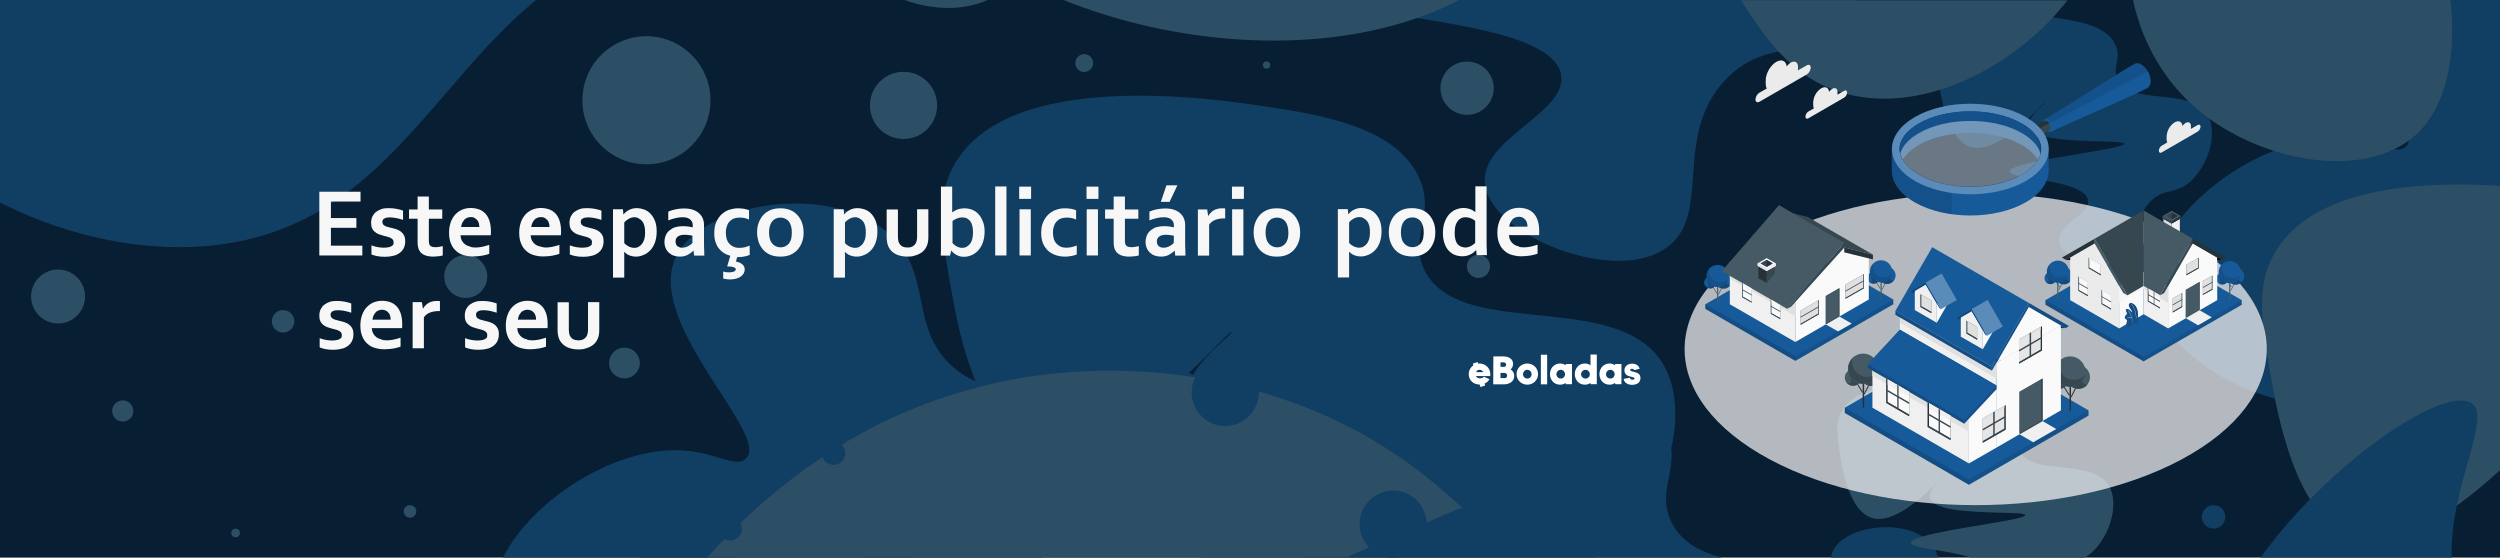 <?xml version="1.0" encoding="utf-8"?>
<!-- Generator: Adobe Illustrator 25.0.1, SVG Export Plug-In . SVG Version: 6.00 Build 0)  -->
<svg version="1.1" id="Layer_1" xmlns="http://www.w3.org/2000/svg" xmlns:xlink="http://www.w3.org/1999/xlink" x="0px" y="0px"
	 viewBox="0 0 1511 337" style="enable-background:new 0 0 1511 337;" xml:space="preserve">
<style type="text/css">
	.st0{fill:#071E33;}
	.st1{display:none;}
	.st2{fill:#113E63;}
	.st3{fill:#2D4F66;}
	.st4{fill:#F7F7F7;}
	.st5{fill:#FFFFFF;}
	.st6{opacity:0.72;}
	.st7{fill:#F5F5F5;}
	.st8{fill:#EBEBEB;}
	.st9{fill:#165A9A;}
	.st10{opacity:0.15;enable-background:new    ;}
	.st11{opacity:0.1;enable-background:new    ;}
	.st12{fill:#455A64;}
	.st13{opacity:0.2;enable-background:new    ;}
	.st14{fill:#F0F0F0;}
	.st15{fill:#E0E0E0;}
	.st16{fill:#FAFAFA;}
	.st17{fill:#263238;}
	.st18{fill:#37474F;}
	.st19{opacity:0.2;}
	.st20{opacity:0.1;}
	.st21{opacity:0.3;enable-background:new    ;}
	.st22{opacity:0.4;enable-background:new    ;}
	.st23{opacity:0.3;fill:#FFFFFF;enable-background:new    ;}
	.st24{fill:#E6E6E6;}
	.st25{opacity:0.4;fill:#FFFFFF;enable-background:new    ;}
</style>
<g id="Layer_4">
	<rect y="0" class="st0" width="1511" height="337"/>
</g>
<g id="Layer_5" class="st1">
</g>
<g id="Layer_3" class="st1">
</g>
<path class="st2" d="M730.7,244.4c0,2.1-0.1,4.3-0.4,6.5c-1.3,9.6-5.5,20.7-12.1,31.5c-4.2,6.9-9.3,13.7-15.2,19.9
	c-4.1,4.3-8.6,8.3-13.4,11.9c-4.6,3.4-9.6,6.5-14.8,8.9c-20.7,9.8-34.8,5.5-52.7,2.6c-9.8-1.6-20.8-2.8-34.6-1.1
	c-14.6,1.8-26.8,6.3-37.5,12.4H304c18-35.7,70.2-68.9,111.8-64.5c17.8,1.9,29.7,10.3,35.2,4.6c1.9-1.9,2.2-4.7,1.5-8.1
	c-0.5-2.5-1.6-5.4-3.2-8.6l0,0c-0.8-1.6-1.6-3.2-2.6-4.9c-1.1-1.9-2.3-3.9-3.5-6c-16.4-27-47.1-66.1-35.1-93.3
	c0.2-0.4,0.3-0.8,0.5-1.2c0.9-1.8,2-3.6,3.2-5.3c1.8-2.5,4-4.8,6.5-7c2.1-1.8,4.3-3.5,6.8-5c2.5-1.6,5.1-3,7.9-4.4l0,0
	c5.6-2.7,11.8-4.9,18.3-6.6l0,0c18.3-4.7,39.3-5.1,57.7-0.1c0.2,0,0.4,0.1,0.5,0.2c0.9,0.2,1.8,0.5,2.7,0.8
	c6.1,1.9,11.9,4.5,17.1,7.7c2,1.3,4,2.6,5.8,4.1c0.2,0.1,0.3,0.2,0.5,0.4c5.9,4.8,10,10,12.9,15.5c9.2,17.2,7.2,36.9,17.1,53.9
	c2.6,4.5,6.1,8.9,10.9,13c3.9,3.3,8,5.9,12.3,7.9c2.4,1.1,4.8,2,7.3,2.8c30.2,9.5,68.1-3.5,96-7.9c10.7-1.7,20-2.1,26.7,0.5
	c0.8,0.3,1.5,0.6,2.2,1c1.2,0.6,2.2,1.4,3.2,2.2c0.9,0.8,1.7,1.7,2.4,2.7C729.4,234.6,730.6,239.2,730.7,244.4z"/>
<path class="st2" d="M324,0c-42.3,34.6-70.8,83.6-113.6,115.9c-2.7,2-5.4,4-8.3,5.9c-0.7,0.5-1.4,0.9-2.1,1.4
	c-2.3,1.5-4.7,2.9-7,4.3c-14.9,8.7-31.6,15.3-51,18.9c-46.9,8.7-99.6-2.3-142-24V0H324z"/>
<path class="st2" d="M1511,0v186c-21.9,25.2-42.1,51.6-79.6,58.6c-18.2,3.4-37.9,1.7-56.4-3.6c-38-10.8-70.6-36.5-73.8-63.8
	c-3.8-32,32.5-70,72.9-86c15-6,30.7-8.9,45-7.4c12.2,1.3,21.6,5.6,28.1,6.4c3,0.4,5.4,0,7.1-1.8c0.9-1,1.5-2.1,1.7-3.5
	c2.5-14.7-32.2-51.4-43.7-84.8L1511,0L1511,0z"/>
<path class="st2" d="M1171.6,337h-64.9c0.2-1.3,0.5-2.6,1-3.8c6.1-13.9,37.1-19.9,54.1-9c0.7,0.5,1.4,1,2.1,1.5
	c2.6,2,4.4,4.3,5.7,6.6l0,0C1170.4,333.9,1171.1,335.4,1171.6,337z"/>
<circle class="st3" cx="390.7" cy="60.6" r="38.7"/>
<circle class="st3" cx="377.4" cy="219.4" r="9.3"/>
<circle class="st2" cx="1337.9" cy="312.4" r="7.1"/>
<circle class="st3" cx="35.1" cy="179.2" r="16.3"/>
<circle class="st3" cx="74.2" cy="248.4" r="6.4"/>
<circle class="st3" cx="171.1" cy="194.2" r="6.8"/>
<circle class="st3" cx="886.7" cy="53.3" r="16.1"/>
<circle class="st3" cx="893.6" cy="161" r="7"/>
<circle class="st3" cx="247.8" cy="309.1" r="3.8"/>
<circle class="st3" cx="281.5" cy="167.1" r="13"/>
<circle class="st3" cx="546.1" cy="63.7" r="20.3"/>
<circle class="st3" cx="655.3" cy="38.1" r="5.4"/>
<circle class="st3" cx="765.5" cy="39.3" r="2.2"/>
<circle class="st3" cx="142.4" cy="322.1" r="2.6"/>
<path class="st2" d="M1040.7,337h-315c-1-5.1-1.8-9.5-2.4-13c-0.1-0.5-0.2-1-0.2-1.5c-1.5-9-2.9-17.1-3.8-24.6
	c-0.7-5.5-1-10.6-1-15.5c0-10.4,1.8-19.8,6.6-28.9c0.7-1.4,1.5-2.8,2.4-4.1c1.1-1.7,2.2-3.4,3.5-5c3.6-4.6,7.9-8.7,12.8-12.2
	c19.5-14.2,47.5-20,75.5-21.7c10.7-0.6,21.3-0.6,31.6-0.3c27.9,1,52.4,4.7,64.2,6.5c14.8,2.2,31.6,4.9,47.1,9.8
	c10.2,3.2,19.9,7.5,27.8,13.1c2.5,1.8,4.9,3.8,7.1,5.9c0.8,0.8,1.6,1.6,2.3,2.4c3.1,3.4,5.7,7.3,7.6,11.6c0.6,1.4,1.2,2.7,1.6,4
	c0.3,0.8,0.5,1.5,0.7,2.3c0.5,1.9,0.8,3.6,1,5.4c0.2,1.7,0.3,3.3,0.2,4.9c0,0.7,0,1.4-0.1,2.1c-0.8,12.5-6.6,22.9-0.4,36.5
	c0.3,0.6,0.6,1.2,0.9,1.7c0,0.1,0.1,0.2,0.1,0.2C1016.6,327.6,1027.4,333.5,1040.7,337z"/>
<path class="st2" d="M1121.4,0c-3.9,5.4-8.1,10.3-12.7,14.5c-12.4,11.3-23.2,13.9-33.6,16.5c-2.1,0.5-4.1,1-6.2,1.6
	c-1.5,0.4-3.1,0.9-4.6,1.5c-5.9,2.1-11.9,5.2-18.2,11c-0.6,0.5-1.2,1.1-1.7,1.6c-4.4,4.3-7.8,8.9-10.5,13.6c-0.3,0.5-0.6,1-0.8,1.5
	c-1.2,2.1-2.2,4.3-3,6.5c-1,2.4-1.8,4.8-2.5,7.3c-1,3.4-1.7,6.8-2.2,10.2l0,0c-4.2,25.2,0.5,50.2-17.7,63.6c-20,14.8-57.6,8-83.3-7
	c-2.9-1.7-5.6-3.5-8.2-5.3c-1.1-0.8-2.2-1.6-3.2-2.5c-1.7-1.4-3.2-2.8-4.7-4.2c-4.6-4.5-8-9.4-9.7-14.3c-0.4-1.2-0.7-2.3-0.9-3.5
	c-0.1-0.5-0.2-1.1-0.2-1.6c-3-27.2,50.2-42.9,46-65.9c-3.8-20.8-51.4-28.3-86.8-34.2C836,7.5,819.6,4.6,817.8,0H1121.4z"/>
<path class="st2" d="M1012.4,256c-0.1,0.8-0.1,1.7-0.2,2.5l0,0c-0.2,1.5-0.3,2.9-0.6,4.4c-0.1,0.8-0.3,1.7-0.4,2.5
	c-0.3,1.9-0.7,3.9-1.2,5.8c-0.4,1.6-0.8,3.2-1.2,4.8c0,0.1,0,0.2-0.1,0.2c-4.2,14.6-11.4,28.8-20.5,40.2c0,0.1-0.1,0.1-0.1,0.2
	c-2.9,3.6-6,7-9.3,10c-5.2,4.8-10.2,8-14.9,10.3H788.7c-18.8-7-44.7-10.9-65.6-14.5c-15.8-2.7-28.7-5.1-33.4-8.4
	c-1.3-0.9-2-1.8-2-2.8c-0.1-3,5.7-6,15.3-9.1c4.6-1.5,10.1-2.9,16.3-4.4c35.2-8.3,91.4-16.3,124.8-22.7c16.6-3.2,27.6-6,27.4-8.3
	c-0.2-3.1-21.1-3.3-47.4-4c-32.6-0.9-73.6-2.7-93.8-12c-1.1-0.5-2.1-1-3.1-1.6c-4.8-2.7-8-6-8.9-10c-0.9-3.6,0.1-7.6,2.2-11.6
	c0.3-0.5,0.6-1,0.9-1.6c7.3-12.4,23.8-24.2,23-25.2c-0.7-0.8-10.6,10.4-25.2,24.1c-0.7,0.7-1.5,1.4-2.2,2.1
	c-25.3,23.6-63.1,53.3-92.1,44.3c-15.4-4.8-26.3-20-33.9-37.5c-0.6-1.4-1.2-2.8-1.8-4.2c-3.9-9.8-6.9-20.1-9.2-29.5
	c-2.8-11.4-4.5-21.7-5.7-28.3c-1.1-6.2-2.1-12.1-2.9-17.6c-2.4-16.1-3.3-29.4,0-41.6c1-3.8,2.5-7.6,4.4-11.2
	c31.7-60.8,157.9-41.6,190-36.8c33.5,5.1,78,12.4,91.9,42.9c3.4,7.5,3.9,13.9,3.3,19.9c-0.3,2.8-0.8,5.6-1.3,8.3
	c-0.8,3.9-1.6,7.8-1.8,11.8l0,0c-0.1,2.2-0.1,4.4,0.2,6.6c0.4,2.7,1.2,5.5,2.5,8.5c1.2,2.7,2.7,5.1,4.5,7.2
	c8.5,10.4,22.8,15,39.3,17.7c26.1,4.3,57.5,3.9,79.8,14.4c6.1,2.9,11.6,6.6,16,11.5c1.6,1.8,3.1,3.7,4.4,5.8
	c1.6,2.5,2.9,5.1,3.9,7.8c1.3,3.3,2.3,6.9,2.9,10.5c0.1,0.8,0.3,1.6,0.4,2.3c0.2,1.6,0.4,3.2,0.5,4.8c0.1,0.8,0.1,1.7,0.1,2.5
	C1012.7,250.3,1012.6,253.1,1012.4,256z"/>
<path class="st2" d="M443.4,337h-56.6c10-3.4,20.3-5.3,29.9-5.4c5.5-0.1,10.2,0.4,14.4,1.3C435.7,333.9,439.7,335.4,443.4,337z"/>
<path class="st2" d="M629.7,337H522.4c22.2-16.2,35.5-41,59.5-38.8c14.8,1.3,29.2,12.6,40.3,27.5C624.9,329.3,627.4,333.1,629.7,337
	z"/>
<path class="st3" d="M596.8,0c-0.8,0.3-1.5,0.6-2.3,1c-15.4,5.8-31.8,4.6-48-1H596.8z"/>
<path class="st3" d="M1511,112.3v171.9c-7.9,7.2-16.8,14.7-26.1,21.4c-20.5,14.7-43.3,25.3-62.2,19.4c-11.1-3.4-19.7-12.2-26.6-23.3
	c-11.2-18.2-17.5-42.8-21.1-60.7c-1.2-6.1-2.1-11.5-2.8-15.5c-5.2-30.3-8.7-50.8,1.5-70.5C1395.4,113.4,1461.3,109.2,1511,112.3z"/>
<path class="st3" d="M1264.5,333.7c-1.6,1.4-3.1,2.5-4.5,3.3h-68.7c-6.5-2.1-14.7-3.5-21.7-4.6l0,0c-8.1-1.4-14.6-2.5-14.6-4.4
	c0-1.2,2.6-2.5,6.8-3.7c8.8-2.6,24.6-5.2,38.1-7.4c0.5-0.1,1-0.2,1.6-0.3l0,0l0,0l0,0l0,0c12.5-2.1,22.7-3.9,22.6-5.3
	c-0.2-2.1-26.6-0.6-43.7-3.4c-3.6-0.6-6.8-1.4-9.2-2.5c-2.6-1.1-4.3-2.6-4.8-4.5c-1.4-5.9,10.2-13.9,9.8-14.4
	c-0.5-0.5-11.9,13.2-24.6,21.3c-6.9,4.4-14.1,7.2-20.3,5.2c-2.9-0.9-5.4-2.8-7.5-5.2c-2.8-3.3-4.9-7.6-6.6-12
	c-0.3-0.9-0.6-1.7-0.9-2.6l0,0c-1-3-1.7-5.9-2.4-8.6c0,0,0-0.1,0-0.2c-0.5-2.4-1-4.6-1.3-6.5l0,0v-0.1c-0.1-0.4-0.1-0.8-0.2-1.2l0,0
	c0-0.1,0-0.2,0-0.2l0,0c-0.1-0.3-0.1-0.5-0.1-0.8c-0.4-2.5-0.8-4.8-1.1-6.9c0-0.1,0-0.2,0-0.3c-0.3-1.9-0.5-3.7-0.6-5.5
	c0-0.1,0-0.1,0-0.2c-0.1-1.3-0.1-2.6-0.1-3.8v-0.1c0-0.6,0.1-1.2,0.1-1.8c0-0.1,0-0.2,0-0.3c0.3-2.7,1-5.2,2.3-7.6V249
	c0.1-0.1,0.1-0.2,0.2-0.3c1.6-3,3.8-5.4,6.5-7.4c0.1-0.1,0.1-0.1,0.2-0.1c2.1-1.6,4.5-2.9,7.1-4h0.1c0.1,0,0.2-0.1,0.3-0.1
	c0.7-0.3,1.4-0.5,2.1-0.8c13.2-4.6,30.6-3.9,42.8-2.7h0.1c1.9,0.2,3.6,0.4,5.2,0.6c2.5,0.3,4.5,0.6,6.1,0.9c0.3,0,0.5,0.1,0.8,0.1
	c2.7,0.4,5.5,0.8,8.4,1.4c2.7,0.5,5.4,1.1,8,1.9c0.9,0.3,1.9,0.6,2.8,0.9c0.7,0.2,1.4,0.5,2.1,0.8c0,0,0,0,0.1,0
	c3,1.2,5.8,2.7,8.1,4.6c2.2,1.8,4,3.9,5.2,6.5c3.9,8.4-2.2,13.3,1.2,20.7c7.6,16.5,43.5,4.5,54.2,21.3
	C1281.3,304.5,1274.9,324.2,1264.5,333.7z"/>
<path class="st2" d="M1236.1,62.1c0.4,0.5-11.2,8.6-9.8,14.4c2.9,11.8,57.4,7.3,57.6,10.4c0.2,3.5-69.3,10.4-69.2,16.7
	c0.1,5.1,44.9,4.7,47.3,17.3c1.6,8.6-18.4,14.5-17.3,24.8c1.3,11.7,29.6,23.2,41.5,14.4c10.5-7.8,0.7-25.8,13.8-38.6
	c8.3-8.1,15.1-3.7,24.2-12.1c10.4-9.6,16.8-29.3,9.8-40.3c-10.7-16.8-46.6-4.8-54.2-21.3c-3.4-7.4,2.7-12.3-1.2-20.7
	c-5.3-11.5-22-14.2-34.6-16.1c-12.1-1.8-59.5-9-71.5,13.8c-3.9,7.4-2.5,15.1-0.6,26.5c1.5,8.7,5.7,33.3,19,37.5
	C1208.8,94.1,1235.3,61.3,1236.1,62.1z"/>
<path class="st3" d="M882,0c-4.1,2.1-8.3,4.1-12.8,6c-4.2,1.8-8.4,3.4-12.8,4.9C790.9,33.8,708,26.3,642.8,0H882z"/>
<path class="st3" d="M1249.7,0c-1.2,1.5-2.4,3-3.6,4.5c-1.7,2-3.4,3.9-5.2,5.9c-16.5,17.7-39,33.5-63.4,42.2
	c-1.6,0.6-3.2,1.1-4.9,1.6c-1.7,0.5-3.3,1-5,1.5l0,0c-8.7,2.3-17.5,3.7-26.3,3.9c-8.6,0.2-17.1-0.7-25.5-2.9
	c-8.5-2.2-15.7-5.6-22.2-9.7h-0.1c-7-4.5-13.1-9.9-18.5-15.8c-0.5-0.5-0.9-1-1.4-1.5c-0.8-0.9-1.6-1.8-2.4-2.8
	c-1.5-1.8-3-3.7-4.5-5.6l0,0c-0.2-0.3-0.5-0.6-0.7-1c-4.9-6.5-9.3-13.3-13.7-20.1h197.4L1249.7,0L1249.7,0z"/>
<path class="st3" d="M1461.5,80.2c-1.7,1.7-3.5,3.2-5.4,4.6c-2.8,2-5.7,3.8-8.9,5.3c-20.1,9.8-47.4,9.2-73.1,1
	c-13.8-4.4-27.1-11-38.7-19.3l0,0c-2.7-1.9-5.2-4-7.7-6.1c-1.7-1.5-3.4-3-5.1-4.6c-17.6-17-28.7-38.9-33.4-61.1H1481
	C1484,24.1,1481.9,60.2,1461.5,80.2z"/>
<path class="st2" d="M1484.9,305.6c-2,10-3.4,20.7-3.1,31.4h-115.5c9-12.5,19.2-24.4,29.9-35.3c39.3-40.1,84.4-66.3,97.4-58.2
	C1503.6,249.9,1491.1,275,1484.9,305.6z"/>
<path class="st3" d="M883.7,307.2c-1,0.2-1.9,0.3-2.8,0.5L813.3,337H427.4c1.2-1.4,2.4-2.7,3.7-4.1c19.7-21.4,42-40.7,65.9-56.6l0,0
	c1.3-0.9,2.6-1.8,4-2.6l0,0c1.2-0.8,2.5-1.6,3.8-2.4c1.8-1.1,3.5-2.2,5.3-3.3c2.2-1.3,4.3-2.6,6.5-3.8c2-1.1,4-2.2,6-3.3
	c2.4-1.3,4.8-2.5,7.2-3.8c1.8-0.9,3.5-1.8,5.3-2.6c2-1,4.1-2,6.2-2.9c2.8-1.3,5.6-2.5,8.4-3.6c6.6-2.8,13.2-5.3,20-7.5
	c7.1-2.4,14.3-4.5,21.5-6.4c1.4-0.4,2.9-0.7,4.3-1.1c0.4-0.1,0.8-0.2,1.2-0.3c1.8-0.4,3.7-0.9,5.5-1.3c17-3.8,34.3-6,51.4-6.9
	c13.1-0.7,26.2-0.6,39,0.3c1.4,0.1,2.7,0.2,4.1,0.3c6.8,0.5,13.7,1.3,20.4,2.2c1.2,0.2,2.4,0.3,3.6,0.5c1.4,0.2,2.7,0.4,4.1,0.7
	c6.4,1.1,12.7,2.3,18.9,3.7c7.1,1.6,14.2,3.5,21.1,5.6c11,3.3,21.7,7.2,32.1,11.6c9.5,4.1,18.7,8.6,27.5,13.5
	c0.8,0.4,1.5,0.9,2.3,1.3c0.2,0.1,0.4,0.2,0.6,0.4l0,0c0.1,0.1,0.2,0.1,0.3,0.2c0.7,0.4,1.4,0.8,2.1,1.2c5,2.9,9.9,6,14.6,9.2
	c7.7,5.2,15.1,10.8,22.1,16.5c0.1,0,0.2,0.1,0.2,0.2c5.9,4.8,11.5,9.8,16.8,14.8C883.3,306.8,883.5,307,883.7,307.2z"/>
<circle class="st2" cx="834.9" cy="223.1" r="20.3"/>
<circle class="st2" cx="740.5" cy="237.2" r="20.3"/>
<circle class="st2" cx="842" cy="316.8" r="20.3"/>
<circle class="st2" cx="930.3" cy="292" r="7.1"/>
<circle class="st2" cx="503.8" cy="273.9" r="7.1"/>
<circle class="st2" cx="441.3" cy="319.6" r="7.1"/>
<path class="st4" d="M200,148.5h19v5.9h-26v-38.5h24.9v5.9H200v10h15.4v5.9H200V148.5z"/>
<path class="st4" d="M237.9,146.3c0-0.6-0.2-1.1-0.5-1.5s-0.8-0.7-1.3-1c-0.6-0.3-1.2-0.5-1.9-0.7s-1.5-0.4-2.3-0.6
	c-1-0.3-2-0.6-2.9-0.9c-0.9-0.4-1.7-0.8-2.4-1.4c-0.7-0.6-1.3-1.3-1.7-2.2s-0.6-1.9-0.6-3.2c0-1.6,0.3-2.9,0.8-4
	c0.6-1.1,1.3-2.1,2.3-2.8c1-0.7,2.1-1.3,3.3-1.7c1.3-0.4,2.6-0.5,4-0.5c1.7,0,3.3,0.1,4.8,0.4s2.8,0.6,4.1,1.1v5.6
	c-0.6-0.2-1.3-0.4-2-0.6c-0.7-0.2-1.4-0.3-2.1-0.5c-0.7-0.1-1.4-0.2-2.1-0.3c-0.7-0.1-1.4-0.1-2-0.1c-0.8,0-1.5,0.1-2,0.2
	c-0.6,0.2-1,0.4-1.4,0.6c-0.3,0.3-0.6,0.6-0.7,0.9c-0.2,0.3-0.2,0.7-0.2,1c0,0.6,0.2,1.2,0.5,1.6c0.3,0.4,0.8,0.7,1.4,1
	c0.6,0.2,1.2,0.5,1.9,0.6c0.7,0.2,1.3,0.3,1.9,0.5c1,0.2,1.9,0.5,2.9,0.8s1.8,0.8,2.6,1.4c0.8,0.6,1.4,1.3,1.9,2.3
	c0.5,0.9,0.7,2.1,0.7,3.6c0,1.6-0.3,2.9-0.9,4.1c-0.6,1.2-1.4,2.1-2.5,2.9c-1.1,0.8-2.3,1.4-3.8,1.7c-1.5,0.4-3.1,0.6-4.9,0.6
	c-1.8,0-3.4-0.1-4.8-0.4c-1.4-0.3-2.6-0.6-3.5-1v-5.5c1.5,0.6,2.9,0.9,4.1,1.1c1.3,0.2,2.4,0.3,3.5,0.3c0.8,0,1.6-0.1,2.4-0.2
	c0.7-0.1,1.4-0.3,1.9-0.6s0.9-0.6,1.3-1C237.8,147.4,237.9,146.9,237.9,146.3z"/>
<path class="st4" d="M267.6,154.4c-0.8,0.2-1.7,0.4-2.7,0.5c-1.1,0.1-2.1,0.2-3,0.2c-2.3,0-4.3-0.4-5.7-1.1
	c-1.5-0.8-2.5-1.8-3.1-3.3c-0.4-1-0.7-2.4-0.7-4.1v-14.4h-5.2v-5.6h5.2v-7.8h6.8v7.8h8.1v5.6h-8.1v13.5c0,1.1,0.2,1.9,0.5,2.4
	c0.6,0.9,1.7,1.3,3.4,1.3c0.8,0,1.6-0.1,2.3-0.2c0.8-0.1,1.5-0.3,2.2-0.5L267.6,154.4L267.6,154.4z"/>
<path class="st4" d="M287.2,149.6c1.3,0,2.7-0.1,4.1-0.4c1.4-0.3,2.9-0.7,4.4-1.2v5.4c-0.9,0.4-2.2,0.7-4.1,1.1
	c-1.8,0.3-3.7,0.5-5.7,0.5s-3.9-0.3-5.6-0.8c-1.8-0.5-3.3-1.3-4.6-2.5c-1.3-1.1-2.4-2.6-3.1-4.4c-0.8-1.8-1.2-4-1.2-6.6
	c0-2.5,0.4-4.7,1.1-6.6c0.7-1.9,1.7-3.5,2.9-4.7c1.2-1.2,2.6-2.2,4.2-2.8c1.6-0.6,3.2-0.9,4.9-0.9c1.8,0,3.4,0.3,4.9,0.8
	s2.8,1.4,3.9,2.5c1.1,1.2,1.9,2.6,2.5,4.4c0.6,1.8,0.9,4,0.9,6.4c0,1,0,1.8-0.1,2.4h-18.3c0.1,1.3,0.4,2.4,0.9,3.3
	c0.5,0.9,1.1,1.6,1.9,2.2c0.8,0.6,1.7,1,2.7,1.2C284.9,149.5,286,149.6,287.2,149.6z M284.5,131.2c-0.9,0-1.6,0.2-2.3,0.5
	c-0.7,0.3-1.3,0.7-1.7,1.3s-0.9,1.2-1.2,1.9c-0.3,0.7-0.5,1.5-0.6,2.3h11c0-0.8-0.1-1.6-0.3-2.3c-0.2-0.7-0.5-1.4-1-1.9
	s-1-1-1.6-1.3C286.1,131.3,285.4,131.2,284.5,131.2z"/>
<path class="st4" d="M329.6,149.6c1.3,0,2.7-0.1,4.1-0.4c1.4-0.3,2.9-0.7,4.4-1.2v5.4c-0.9,0.4-2.2,0.7-4.1,1.1
	c-1.8,0.3-3.7,0.5-5.7,0.5s-3.9-0.3-5.6-0.8c-1.8-0.5-3.3-1.3-4.6-2.5c-1.3-1.1-2.4-2.6-3.1-4.4c-0.8-1.8-1.2-4-1.2-6.6
	c0-2.5,0.4-4.7,1.1-6.6c0.7-1.9,1.7-3.5,2.9-4.7c1.2-1.2,2.6-2.2,4.2-2.8c1.6-0.6,3.2-0.9,4.9-0.9c1.8,0,3.4,0.3,4.9,0.8
	s2.8,1.4,3.9,2.5c1.1,1.2,1.9,2.6,2.5,4.4c0.6,1.8,0.9,4,0.9,6.4c0,1,0,1.8-0.1,2.4h-18.3c0.1,1.3,0.4,2.4,0.9,3.3
	c0.5,0.9,1.1,1.6,1.9,2.2c0.8,0.6,1.7,1,2.7,1.2S328.4,149.6,329.6,149.6z M326.9,131.2c-0.9,0-1.6,0.2-2.3,0.5
	c-0.7,0.3-1.3,0.7-1.7,1.3c-0.5,0.5-0.9,1.2-1.2,1.9c-0.3,0.7-0.5,1.5-0.6,2.3h11c0-0.8-0.1-1.6-0.3-2.3c-0.2-0.7-0.5-1.4-1-1.9
	s-1-1-1.6-1.3C328.5,131.3,327.7,131.2,326.9,131.2z"/>
<path class="st4" d="M357.8,146.3c0-0.6-0.2-1.1-0.5-1.5s-0.8-0.7-1.3-1c-0.6-0.3-1.2-0.5-1.9-0.7c-0.7-0.2-1.5-0.4-2.3-0.6
	c-1-0.3-2-0.6-2.9-0.9c-0.9-0.4-1.7-0.8-2.4-1.4c-0.7-0.6-1.3-1.3-1.7-2.2c-0.4-0.9-0.6-1.9-0.6-3.2c0-1.6,0.3-2.9,0.8-4
	c0.6-1.1,1.3-2.1,2.3-2.8c0.9-0.7,2.1-1.3,3.3-1.7c1.3-0.4,2.6-0.5,4-0.5c1.7,0,3.3,0.1,4.8,0.4s2.8,0.6,4.1,1.1v5.6
	c-0.6-0.2-1.3-0.4-2-0.6c-0.7-0.2-1.4-0.3-2.1-0.5c-0.7-0.1-1.4-0.2-2.1-0.3s-1.4-0.1-2-0.1c-0.8,0-1.5,0.1-2,0.2
	c-0.6,0.2-1,0.4-1.4,0.6s-0.6,0.6-0.7,0.9c-0.2,0.3-0.2,0.7-0.2,1c0,0.6,0.2,1.2,0.5,1.6c0.3,0.4,0.8,0.7,1.4,1
	c0.6,0.2,1.2,0.5,1.9,0.6c0.7,0.2,1.3,0.3,1.9,0.5c1,0.2,1.9,0.5,2.9,0.8s1.8,0.8,2.6,1.4c0.8,0.6,1.4,1.3,1.9,2.3
	c0.5,0.9,0.7,2.1,0.7,3.6c0,1.6-0.3,2.9-0.9,4.1c-0.6,1.2-1.4,2.1-2.5,2.9c-1.1,0.8-2.3,1.4-3.8,1.7c-1.5,0.4-3.1,0.6-4.9,0.6
	s-3.4-0.1-4.8-0.4c-1.4-0.3-2.6-0.6-3.5-1v-5.5c1.5,0.6,2.9,0.9,4.1,1.1c1.3,0.2,2.4,0.3,3.5,0.3c0.8,0,1.6-0.1,2.4-0.2
	c0.7-0.1,1.4-0.3,1.9-0.6s0.9-0.6,1.3-1C357.6,147.4,357.8,146.9,357.8,146.3z"/>
<path class="st4" d="M384.4,155.1c-1.5,0-2.9-0.3-4.1-0.8s-2.2-1.2-3-2h-0.1c0,0.4,0,0.9,0.1,1.6c0,0.7,0,1.5,0,2.3v11.6h-6.8v-41.3
	h6l0.3,3.1h0.1c0.8-1.1,1.9-2,3.3-2.7c1.3-0.7,2.9-1.1,4.6-1.1c1.5,0,3,0.3,4.5,0.8c1.5,0.6,2.8,1.4,3.9,2.6s2,2.6,2.7,4.4
	c0.7,1.8,1,3.9,1,6.4c0,2.6-0.4,4.8-1.1,6.7s-1.7,3.5-2.9,4.7c-1.2,1.2-2.5,2.2-4,2.7C387.4,154.8,385.9,155.1,384.4,155.1z
	 M383.5,131.3c-1.2,0-2.3,0.3-3.4,0.9c-1.1,0.6-2,1.3-2.8,2.3v12.4c0.3,0.3,0.6,0.7,1,1s0.9,0.6,1.4,0.9c0.5,0.3,1,0.5,1.7,0.7
	c0.6,0.2,1.2,0.3,1.9,0.3c1.1,0,2-0.2,2.8-0.7s1.5-1.1,2.1-1.9c0.5-0.8,1-1.8,1.3-2.9c0.3-1.1,0.4-2.4,0.4-3.8
	c0-1.5-0.1-2.8-0.4-3.9c-0.3-1.1-0.7-2.1-1.3-2.8c-0.5-0.7-1.2-1.3-2-1.7C385.3,131.5,384.4,131.3,383.5,131.3z"/>
<path class="st4" d="M419.2,151.5h-0.1c-0.4,0.4-0.8,0.8-1.4,1.2c-0.5,0.4-1.2,0.8-1.8,1.2c-0.7,0.4-1.5,0.7-2.3,0.9
	s-1.8,0.3-2.7,0.3c-1.3,0-2.6-0.2-3.7-0.6c-1.2-0.4-2.1-1-3-1.8c-0.8-0.8-1.5-1.7-1.9-2.8c-0.5-1.1-0.7-2.3-0.7-3.7
	c0-1.5,0.3-2.8,0.8-4s1.3-2.2,2.3-3s2.1-1.5,3.5-1.9s2.9-0.6,4.5-0.6c1.2,0,2.3,0.1,3.3,0.2c1,0.2,1.9,0.3,2.7,0.5v-1.1
	c0-0.7-0.1-1.3-0.3-1.9c-0.2-0.6-0.6-1.1-1.1-1.6s-1.1-0.8-1.9-1.1s-1.7-0.4-2.9-0.4c-1.4,0-2.8,0.2-4.1,0.5
	c-1.4,0.3-2.9,0.8-4.5,1.4v-5.3c1.4-0.6,2.9-1.1,4.5-1.4s3.2-0.5,4.9-0.5c2,0,3.8,0.2,5.3,0.7s2.8,1.2,3.8,2.1
	c1,0.9,1.8,1.9,2.3,3.1c0.5,1.2,0.8,2.5,0.8,3.9v10.5c0,1.8,0,3.4,0.1,4.7c0,1.3,0.1,2.5,0.1,3.5h-6.2L419.2,151.5z M418.6,142.5
	c-0.7-0.2-1.4-0.3-2.2-0.4c-0.8-0.1-1.7-0.2-2.6-0.2c-1.7,0-3,0.3-4,1s-1.5,1.7-1.5,3c0,0.6,0.1,1.2,0.3,1.7
	c0.2,0.5,0.5,0.9,0.9,1.2s0.8,0.5,1.3,0.7s1,0.2,1.6,0.2c0.7,0,1.3-0.1,2-0.3c0.6-0.2,1.2-0.4,1.7-0.7s1-0.6,1.4-0.9
	c0.4-0.3,0.8-0.7,1-1v-4.3H418.6z"/>
<path class="st4" d="M441.4,154.6c-1.4-0.4-2.7-0.9-3.9-1.7c-1.2-0.7-2.2-1.7-3.1-2.8s-1.5-2.5-2-4s-0.7-3.2-0.7-5.2
	c0-2.7,0.4-5,1.3-6.9s2-3.5,3.4-4.7s2.9-2.1,4.6-2.6s3.4-0.8,5-0.8c1.2,0,2.4,0.1,3.6,0.3c1.2,0.2,2.2,0.5,3.1,0.9v5.6
	c-0.8-0.4-1.7-0.7-2.7-0.9c-0.9-0.2-2-0.3-3.1-0.3s-2.1,0.2-3.1,0.5s-1.9,0.9-2.6,1.6c-0.8,0.7-1.4,1.7-1.8,2.9
	c-0.5,1.2-0.7,2.6-0.7,4.4c0,1.2,0.2,2.4,0.5,3.5s0.8,2,1.5,2.8s1.5,1.4,2.6,1.9c1,0.5,2.2,0.7,3.6,0.7c1.2,0,2.4-0.1,3.4-0.4
	c1.1-0.3,2-0.6,2.8-0.9v5.6c-0.8,0.3-1.9,0.7-3.1,0.9c-1.2,0.3-2.6,0.4-4,0.4h-0.5l-0.7,2.7c0.8,0.1,1.5,0.3,2.1,0.6
	c0.7,0.3,1.2,0.6,1.7,1s0.9,0.9,1.1,1.4c0.3,0.5,0.4,1.2,0.4,1.8c0,0.8-0.2,1.6-0.6,2.3s-0.9,1.3-1.7,1.9c-0.7,0.5-1.7,1-2.8,1.3
	c-1.1,0.3-2.4,0.5-3.8,0.5c-0.7,0-1.5-0.1-2.3-0.2c-0.8-0.1-1.4-0.2-1.8-0.4v-4.2c0.5,0.2,1.1,0.3,1.8,0.4c0.7,0.1,1.3,0.1,1.9,0.1
	c0.7,0,1.3-0.1,1.9-0.2c0.5-0.1,0.9-0.3,1.2-0.4c0.3-0.2,0.5-0.4,0.6-0.6c0.1-0.2,0.2-0.4,0.2-0.6c0-0.6-0.4-1-1.3-1.3
	s-2.1-0.5-3.9-0.5L441.4,154.6z"/>
<path class="st4" d="M485.7,140.5c0,2.2-0.3,4.2-1,6s-1.6,3.3-2.8,4.6c-1.2,1.3-2.7,2.3-4.4,3c-1.7,0.7-3.7,1-5.8,1
	c-2.2,0-4.1-0.3-5.9-1c-1.7-0.7-3.2-1.7-4.4-3c-1.2-1.3-2.1-2.8-2.8-4.6c-0.6-1.8-1-3.8-1-6s0.3-4.2,1-6s1.6-3.3,2.8-4.6
	c1.2-1.3,2.7-2.3,4.4-3c1.7-0.7,3.7-1,5.8-1c2.2,0,4.1,0.3,5.9,1c1.7,0.7,3.2,1.7,4.4,3c1.2,1.3,2.1,2.8,2.8,4.6
	C485.3,136.3,485.7,138.3,485.7,140.5z M478.6,140.5c0-1.5-0.2-2.8-0.5-3.9c-0.3-1.1-0.8-2.1-1.4-2.8c-0.6-0.8-1.4-1.3-2.2-1.7
	c-0.9-0.4-1.8-0.6-2.8-0.6s-1.9,0.2-2.8,0.6c-0.9,0.4-1.6,1-2.2,1.7c-0.6,0.8-1.1,1.7-1.4,2.8s-0.5,2.4-0.5,3.9s0.2,2.8,0.5,3.9
	c0.3,1.1,0.8,2.1,1.5,2.8c0.6,0.8,1.4,1.3,2.2,1.7c0.9,0.4,1.8,0.6,2.8,0.6s1.9-0.2,2.8-0.6c0.8-0.4,1.6-1,2.2-1.7
	c0.6-0.8,1.1-1.7,1.4-2.8C478.4,143.3,478.6,142,478.6,140.5z"/>
<path class="st4" d="M517.8,155.1c-1.5,0-2.9-0.3-4.1-0.8c-1.2-0.5-2.2-1.2-3-2h-0.1c0,0.4,0,0.9,0.1,1.6c0,0.7,0,1.5,0,2.3v11.6
	h-6.8v-41.3h6l0.3,3.1h0.1c0.8-1.1,1.9-2,3.3-2.7c1.3-0.7,2.9-1.1,4.6-1.1c1.5,0,3,0.3,4.5,0.8c1.5,0.6,2.8,1.4,3.9,2.6
	c1.1,1.2,2,2.6,2.7,4.4c0.7,1.8,1,3.9,1,6.4c0,2.6-0.4,4.8-1.1,6.7c-0.7,1.9-1.7,3.5-2.9,4.7s-2.5,2.2-4,2.7
	C520.8,154.8,519.3,155.1,517.8,155.1z M516.9,131.3c-1.2,0-2.3,0.3-3.4,0.9c-1.1,0.6-2,1.3-2.8,2.3v12.4c0.3,0.3,0.6,0.7,1,1
	c0.4,0.3,0.9,0.6,1.4,0.9c0.5,0.3,1,0.5,1.7,0.7s1.2,0.3,1.9,0.3c1.1,0,2-0.2,2.8-0.7s1.5-1.1,2.1-1.9c0.5-0.8,1-1.8,1.3-2.9
	c0.3-1.1,0.4-2.4,0.4-3.8c0-1.5-0.1-2.8-0.4-3.9c-0.3-1.1-0.7-2.1-1.3-2.8c-0.5-0.7-1.2-1.3-2-1.7
	C518.7,131.5,517.8,131.3,516.9,131.3z"/>
<path class="st4" d="M548.6,155.1c-2.8,0-5.1-0.5-7-1.4s-3.2-2.2-4.2-3.8c-0.5-0.9-0.9-1.8-1.1-2.8c-0.2-1-0.4-2.2-0.4-3.5v-17h6.8
	v16.3c0,0.9,0.1,1.8,0.2,2.4c0.1,0.7,0.3,1.3,0.6,1.8c0.5,0.8,1.1,1.5,2,1.9c0.8,0.4,1.9,0.6,3,0.6c1.2,0,2.3-0.2,3.1-0.7
	c0.9-0.5,1.5-1.2,2-2.1c0.4-0.9,0.7-2.2,0.7-3.8v-16.5h6.8v17c0,2.3-0.4,4.2-1.2,5.7c-0.4,0.9-1,1.7-1.7,2.4s-1.5,1.3-2.5,1.8
	c-0.9,0.5-2,0.9-3.2,1.2C551.4,155,550,155.1,548.6,155.1z"/>
<path class="st4" d="M595.1,140c0,2.5-0.4,4.7-1.1,6.7c-0.7,1.9-1.7,3.5-2.9,4.8c-1.2,1.2-2.5,2.2-4,2.8s-3,0.9-4.5,0.9
	c-1.1,0-2-0.1-2.8-0.4c-0.8-0.3-1.6-0.6-2.2-1c-0.6-0.4-1.2-0.8-1.6-1.2c-0.4-0.4-0.8-0.8-1-1.1h-0.1l-0.7,3h-5.6
	c0-0.8,0.1-1.8,0.1-3.1c0-1.2,0-2.4,0-3.5v-35.1h6.8v11.6c0,0.8,0,1.6,0,2.3c0,0.7,0,1.2,0,1.6h0.1c0.4-0.3,0.9-0.6,1.4-0.9
	s1.1-0.5,1.7-0.8c0.6-0.2,1.3-0.4,2-0.5s1.5-0.2,2.2-0.2c1.6,0,3.1,0.3,4.5,0.8c1.5,0.6,2.8,1.4,3.9,2.6c1.1,1.2,2,2.6,2.7,4.5
	C594.8,135.6,595.1,137.6,595.1,140z M588.1,140.4c0-1.7-0.2-3.2-0.6-4.5c-0.4-1.3-1-2.2-1.7-2.9s-1.4-1.1-2.1-1.3
	c-0.7-0.2-1.5-0.3-2.2-0.3c-1,0-2,0.2-3,0.6s-2,0.9-2.8,1.6v13.3c0.3,0.3,0.6,0.6,1,1c0.4,0.3,0.8,0.6,1.3,0.9
	c0.5,0.3,1,0.5,1.6,0.7s1.2,0.3,1.8,0.3c1.1,0,2.1-0.2,2.9-0.7c0.8-0.5,1.5-1.1,2.1-1.9c0.6-0.8,1-1.8,1.3-2.9
	C587.9,143,588.1,141.8,588.1,140.4z"/>
<path class="st4" d="M601.5,154.4v-41.7h6.8v41.7H601.5z"/>
<path class="st4" d="M616,112.8h7.2v7.4H616V112.8z M616.2,126.5h6.8v27.9h-6.8V126.5z"/>
<path class="st4" d="M650.8,153.8c-0.9,0.4-1.9,0.7-3.2,0.9c-1.2,0.3-2.6,0.4-3.9,0.4c-2,0-3.9-0.3-5.6-0.9
	c-1.7-0.6-3.3-1.4-4.6-2.6c-1.3-1.2-2.3-2.7-3.1-4.4c-0.7-1.8-1.1-3.9-1.1-6.3c0-2.7,0.4-5,1.3-6.9c0.9-1.9,2-3.5,3.4-4.7
	s2.9-2.1,4.6-2.6c1.7-0.6,3.4-0.8,5.1-0.8c1.2,0,2.4,0.1,3.6,0.3c1.2,0.2,2.2,0.5,3.1,0.9v5.6c-0.8-0.4-1.7-0.7-2.7-0.9
	c-0.9-0.2-2-0.3-3.1-0.3s-2.1,0.2-3.1,0.5s-1.9,0.9-2.6,1.6c-0.8,0.7-1.4,1.7-1.8,2.9c-0.5,1.2-0.7,2.6-0.7,4.3
	c0,1.2,0.2,2.4,0.5,3.5s0.8,2,1.5,2.8s1.5,1.4,2.5,1.9s2.2,0.7,3.6,0.7c1.2,0,2.4-0.1,3.4-0.4c1-0.2,2-0.6,2.9-0.9L650.8,153.8
	L650.8,153.8z"/>
<path class="st4" d="M656.7,112.8h7.2v7.4h-7.2V112.8z M656.8,126.5h6.8v27.9h-6.8V126.5z"/>
<path class="st4" d="M688.3,154.4c-0.8,0.2-1.7,0.4-2.7,0.5c-1.1,0.1-2.1,0.2-3,0.2c-2.3,0-4.3-0.4-5.7-1.1
	c-1.5-0.8-2.5-1.8-3.1-3.3c-0.4-1-0.7-2.4-0.7-4.1v-14.4h-5.2v-5.6h5.2v-7.8h6.8v7.8h8.1v5.6h-8.1v13.5c0,1.1,0.2,1.9,0.5,2.4
	c0.6,0.9,1.7,1.3,3.4,1.3c0.8,0,1.6-0.1,2.3-0.2c0.8-0.1,1.5-0.3,2.2-0.5V154.4z"/>
<path class="st4" d="M710,151.5L710,151.5c-0.5,0.4-0.9,0.8-1.5,1.2c-0.5,0.4-1.2,0.8-1.8,1.2s-1.5,0.7-2.3,0.9s-1.8,0.3-2.7,0.3
	c-1.3,0-2.6-0.2-3.7-0.6c-1.2-0.4-2.1-1-3-1.8c-0.8-0.8-1.5-1.7-1.9-2.8c-0.5-1.1-0.7-2.3-0.7-3.7c0-1.5,0.3-2.8,0.8-4
	s1.3-2.2,2.3-3s2.1-1.5,3.5-1.9s2.9-0.6,4.5-0.6c1.2,0,2.3,0.1,3.3,0.2c1,0.2,1.9,0.3,2.7,0.5v-1.1c0-0.7-0.1-1.3-0.3-1.9
	c-0.2-0.6-0.6-1.1-1.1-1.6s-1.1-0.8-1.9-1.1c-0.8-0.3-1.7-0.4-2.9-0.4c-1.4,0-2.8,0.2-4.1,0.5c-1.4,0.3-2.9,0.8-4.5,1.4v-5.3
	c1.4-0.6,2.9-1.1,4.5-1.4s3.2-0.5,4.9-0.5c2,0,3.8,0.2,5.3,0.7s2.8,1.2,3.8,2.1c1,0.9,1.8,1.9,2.3,3.1c0.5,1.2,0.8,2.5,0.8,3.9v10.5
	c0,1.8,0,3.4,0.1,4.7c0,1.3,0.1,2.5,0.1,3.5h-6.2L710,151.5z M709.5,142.5c-0.7-0.2-1.4-0.3-2.2-0.4c-0.8-0.1-1.7-0.2-2.6-0.2
	c-1.7,0-3,0.3-4,1s-1.5,1.7-1.5,3c0,0.6,0.1,1.2,0.3,1.7s0.5,0.9,0.9,1.2s0.8,0.5,1.3,0.7s1,0.2,1.6,0.2c0.7,0,1.3-0.1,2-0.3
	c0.6-0.2,1.2-0.4,1.7-0.7s1-0.6,1.4-0.9c0.4-0.3,0.8-0.7,1-1L709.5,142.5L709.5,142.5z M711.6,112l-4.7,10h-5.3l3.4-10H711.6z"/>
<path class="st4" d="M740.5,132H740c-2.1,0-3.9,0.3-5.5,0.9c-1.6,0.6-2.8,1.6-3.7,2.9v18.7H724v-27.9h5.6l0.6,3.9h0.1
	c0.8-1.4,1.9-2.5,3.3-3.4c1.4-0.8,3.1-1.2,5.1-1.2c0.7,0,1.3,0,1.8,0.1L740.5,132L740.5,132z"/>
<path class="st4" d="M744.6,112.8h7.2v7.4h-7.2V112.8z M744.7,126.5h6.8v27.9h-6.8V126.5z"/>
<path class="st4" d="M785.8,140.5c0,2.2-0.3,4.2-1,6s-1.6,3.3-2.8,4.6s-2.7,2.3-4.4,3s-3.7,1-5.8,1c-2.2,0-4.1-0.3-5.9-1
	c-1.7-0.7-3.2-1.7-4.4-3s-2.1-2.8-2.8-4.6c-0.6-1.8-1-3.8-1-6s0.3-4.2,1-6s1.6-3.3,2.8-4.6s2.7-2.3,4.4-3s3.7-1,5.8-1
	c2.2,0,4.1,0.3,5.9,1c1.7,0.7,3.2,1.7,4.4,3s2.1,2.8,2.8,4.6S785.8,138.3,785.8,140.5z M778.7,140.5c0-1.5-0.2-2.8-0.5-3.9
	c-0.3-1.1-0.8-2.1-1.4-2.8c-0.6-0.8-1.4-1.3-2.2-1.7c-0.9-0.4-1.8-0.6-2.8-0.6s-1.9,0.2-2.8,0.6c-0.9,0.4-1.6,1-2.2,1.7
	c-0.6,0.8-1.1,1.7-1.4,2.8c-0.3,1.1-0.5,2.4-0.5,3.9s0.2,2.8,0.5,3.9c0.3,1.1,0.8,2.1,1.5,2.8c0.6,0.8,1.4,1.3,2.2,1.7
	c0.9,0.4,1.8,0.6,2.8,0.6s1.9-0.2,2.8-0.6c0.8-0.4,1.6-1,2.2-1.7c0.6-0.8,1.1-1.7,1.4-2.8C778.6,143.3,778.7,142,778.7,140.5z"/>
<path class="st4" d="M822.5,155c-1.5,0-2.9-0.3-4.1-0.8c-1.2-0.5-2.2-1.2-3-2h-0.1c0,0.4,0,0.9,0.1,1.6c0,0.7,0,1.5,0,2.3v11.6h-6.8
	v-41.3h6l0.3,3.1h0.1c0.8-1.1,1.9-2,3.3-2.7c1.3-0.7,2.9-1.1,4.6-1.1c1.5,0,3,0.3,4.5,0.8c1.5,0.6,2.8,1.4,3.9,2.6
	c1.1,1.2,2,2.6,2.7,4.4c0.7,1.8,1,3.9,1,6.4c0,2.6-0.4,4.8-1.1,6.7c-0.7,1.9-1.7,3.5-2.9,4.7s-2.5,2.2-4,2.7
	C825.5,154.7,824.1,155,822.5,155z M821.6,131.2c-1.2,0-2.3,0.3-3.4,0.9c-1.1,0.6-2,1.3-2.8,2.3v12.4c0.3,0.3,0.6,0.7,1,1
	s0.9,0.6,1.4,0.9c0.5,0.3,1,0.5,1.7,0.7c0.6,0.2,1.2,0.3,1.9,0.3c1.1,0,2-0.2,2.8-0.7s1.5-1.1,2.1-1.9c0.5-0.8,1-1.8,1.3-2.9
	c0.3-1.1,0.4-2.4,0.4-3.8c0-1.5-0.1-2.8-0.4-3.9c-0.3-1.1-0.7-2.1-1.3-2.8c-0.5-0.7-1.2-1.3-2-1.7
	C823.4,131.4,822.6,131.2,821.6,131.2z"/>
<path class="st4" d="M867.5,140.4c0,2.2-0.3,4.2-1,6s-1.6,3.3-2.8,4.6s-2.7,2.3-4.4,3s-3.7,1-5.8,1c-2.2,0-4.1-0.4-5.9-1
	c-1.7-0.7-3.2-1.7-4.4-3s-2.1-2.8-2.8-4.6c-0.6-1.8-1-3.8-1-6s0.3-4.2,1-6s1.6-3.3,2.8-4.6s2.7-2.3,4.4-3s3.7-1,5.8-1
	c2.2,0,4.1,0.4,5.9,1c1.7,0.7,3.2,1.7,4.4,3s2.1,2.8,2.8,4.6S867.5,138.2,867.5,140.4z M860.5,140.4c0-1.5-0.2-2.8-0.5-3.9
	c-0.3-1.1-0.8-2.1-1.4-2.8c-0.6-0.8-1.4-1.3-2.2-1.7s-1.8-0.6-2.8-0.6s-1.9,0.2-2.8,0.6c-0.9,0.4-1.6,1-2.2,1.7
	c-0.6,0.8-1.1,1.7-1.4,2.8c-0.3,1.1-0.5,2.4-0.5,3.9s0.2,2.8,0.5,3.9c0.3,1.1,0.8,2.1,1.5,2.8c0.6,0.8,1.4,1.3,2.2,1.7
	c0.9,0.4,1.8,0.6,2.8,0.6s1.9-0.2,2.8-0.6c0.8-0.4,1.6-1,2.2-1.7c0.6-0.8,1.1-1.7,1.4-2.8C860.3,143.1,860.5,141.8,860.5,140.4z"/>
<path class="st4" d="M872.1,140.9c0-2.4,0.3-4.6,1-6.5s1.6-3.5,2.7-4.8c1.2-1.3,2.5-2.3,4-2.9s3-1,4.7-1c0.7,0,1.5,0.1,2.1,0.2
	c0.7,0.1,1.3,0.3,1.9,0.5c0.6,0.2,1.2,0.5,1.7,0.8s1,0.6,1.4,0.9h0.1c0-0.4,0-0.9,0-1.6s0-1.5,0-2.3v-11.6h6.8V146
	c0,1.8,0,3.4,0.1,4.7c0,1.3,0.1,2.5,0.1,3.5h-6.2l-0.3-3h-0.1c-0.4,0.5-0.9,0.9-1.5,1.4s-1.2,0.9-1.9,1.2s-1.4,0.6-2.2,0.8
	s-1.7,0.3-2.7,0.3c-1.5,0-3-0.3-4.4-0.8s-2.6-1.4-3.7-2.5c-1.1-1.1-2-2.6-2.6-4.4C872.5,145.5,872.1,143.4,872.1,140.9z
	 M885.6,149.6c0.7,0,1.3-0.1,1.9-0.3c0.6-0.2,1.2-0.4,1.7-0.7s1-0.6,1.4-0.9c0.4-0.3,0.8-0.7,1-1v-13.2c-0.8-0.7-1.7-1.2-2.7-1.6
	c-1-0.4-2.1-0.6-3.2-0.6c-0.7,0-1.5,0.1-2.2,0.4s-1.5,0.8-2.1,1.5s-1.2,1.6-1.6,2.9c-0.4,1.2-0.6,2.8-0.6,4.7c0,2.8,0.5,5,1.6,6.6
	C881.9,148.7,883.5,149.5,885.6,149.6z"/>
<path class="st4" d="M920.8,149.5c1.3,0,2.7-0.1,4.1-0.4c1.4-0.3,2.9-0.7,4.4-1.2v5.4c-0.9,0.4-2.2,0.7-4.1,1.1
	c-1.8,0.3-3.7,0.5-5.7,0.5s-3.9-0.3-5.6-0.8c-1.8-0.5-3.3-1.3-4.6-2.5c-1.3-1.1-2.4-2.6-3.1-4.4c-0.8-1.8-1.2-4-1.2-6.6
	c0-2.5,0.4-4.7,1.1-6.6c0.7-1.9,1.7-3.5,2.9-4.7s2.6-2.2,4.2-2.8c1.6-0.6,3.2-0.9,4.9-0.9c1.8,0,3.4,0.3,4.9,0.8s2.8,1.4,3.9,2.5
	c1.1,1.2,1.9,2.6,2.5,4.4c0.6,1.8,0.9,4,0.9,6.4c0,1,0,1.8-0.1,2.4H912c0.1,1.3,0.4,2.4,0.9,3.3c0.5,0.9,1.1,1.6,1.9,2.2
	c0.8,0.6,1.7,1,2.7,1.2C918.5,149.4,919.6,149.5,920.8,149.5z M918,131c-0.9,0-1.6,0.2-2.3,0.5s-1.3,0.7-1.7,1.3
	c-0.5,0.5-0.9,1.2-1.2,1.9s-0.5,1.5-0.6,2.3h11c0-0.8-0.1-1.6-0.3-2.3s-0.5-1.4-1-1.9c-0.4-0.5-1-1-1.6-1.3
	C919.7,131.2,918.9,131,918,131z"/>
<path class="st4" d="M206.6,202.4c0-0.6-0.2-1.1-0.5-1.5s-0.8-0.7-1.3-1c-0.6-0.3-1.2-0.5-1.9-0.7s-1.5-0.4-2.3-0.6
	c-1-0.3-2-0.6-2.9-0.9c-0.9-0.4-1.7-0.8-2.4-1.4c-0.7-0.6-1.3-1.3-1.7-2.2s-0.6-1.9-0.6-3.2c0-1.6,0.3-2.9,0.8-4
	c0.6-1.1,1.3-2.1,2.3-2.8c0.9-0.7,2.1-1.3,3.3-1.7c1.3-0.4,2.6-0.5,4-0.5c1.7,0,3.3,0.1,4.8,0.4c1.5,0.3,2.8,0.6,4.1,1.1v5.6
	c-0.6-0.2-1.3-0.4-2-0.6c-0.7-0.2-1.4-0.3-2.1-0.5s-1.4-0.2-2.1-0.3c-0.7-0.1-1.4-0.1-2-0.1c-0.8,0-1.5,0.1-2,0.2
	c-0.6,0.2-1,0.4-1.4,0.6c-0.3,0.3-0.6,0.6-0.7,0.9c-0.2,0.3-0.2,0.7-0.2,1.1c0,0.6,0.2,1.2,0.5,1.6c0.3,0.4,0.8,0.7,1.4,1
	c0.6,0.2,1.2,0.5,1.9,0.6c0.7,0.2,1.3,0.3,1.9,0.5c1,0.2,1.9,0.5,2.9,0.8s1.8,0.8,2.6,1.4c0.8,0.6,1.4,1.3,1.9,2.3
	c0.5,0.9,0.7,2.1,0.7,3.6c0,1.6-0.3,2.9-0.9,4.1c-0.6,1.2-1.4,2.1-2.5,2.9c-1.1,0.8-2.3,1.4-3.8,1.7c-1.5,0.4-3.1,0.6-4.9,0.6
	c-1.8,0-3.4-0.1-4.8-0.4c-1.4-0.3-2.6-0.6-3.5-1.1v-5.5c1.5,0.6,2.9,0.9,4.1,1.1c1.3,0.2,2.4,0.3,3.5,0.3c0.8,0,1.6-0.1,2.4-0.2
	c0.7-0.1,1.4-0.3,1.9-0.6s0.9-0.6,1.3-1C206.5,203.5,206.6,203,206.6,202.4z"/>
<path class="st4" d="M233.6,205.7c1.3,0,2.7-0.1,4.1-0.4c1.4-0.3,2.9-0.7,4.4-1.2v5.4c-0.9,0.4-2.2,0.7-4.1,1.1
	c-1.8,0.3-3.7,0.5-5.7,0.5s-3.9-0.3-5.6-0.8c-1.8-0.5-3.3-1.3-4.6-2.5c-1.3-1.1-2.4-2.6-3.1-4.4c-0.8-1.8-1.2-4-1.2-6.6
	c0-2.5,0.4-4.7,1.1-6.6c0.7-1.9,1.7-3.5,2.9-4.7s2.6-2.2,4.2-2.8c1.6-0.6,3.2-0.9,4.9-0.9c1.8,0,3.4,0.3,4.9,0.8s2.8,1.4,3.9,2.5
	c1.1,1.2,1.9,2.6,2.5,4.4c0.6,1.8,0.9,4,0.9,6.4c0,1,0,1.8-0.1,2.4h-18.3c0.1,1.3,0.4,2.4,0.9,3.3c0.5,0.9,1.1,1.6,1.9,2.2
	c0.8,0.6,1.7,1,2.7,1.2C231.3,205.6,232.4,205.7,233.6,205.7z M230.9,187.2c-0.9,0-1.6,0.2-2.3,0.5s-1.3,0.7-1.7,1.3
	c-0.5,0.5-0.9,1.2-1.2,1.9s-0.5,1.5-0.6,2.3h11c0-0.8-0.1-1.6-0.3-2.3s-0.5-1.4-1-1.9c-0.4-0.5-1-1-1.6-1.3
	C232.5,187.4,231.7,187.2,230.9,187.2z"/>
<path class="st4" d="M266,188h-0.6c-2.1,0-3.9,0.3-5.5,0.9c-1.6,0.6-2.8,1.6-3.7,2.9v18.7h-6.8v-27.9h5.6l0.6,3.9h0.1
	c0.8-1.4,1.9-2.5,3.3-3.4c1.4-0.8,3.1-1.2,5.1-1.2c0.7,0,1.3,0,1.8,0.1v6H266z"/>
<path class="st4" d="M294.5,202.4c0-0.6-0.2-1.1-0.5-1.5s-0.8-0.7-1.3-1c-0.6-0.3-1.2-0.5-1.9-0.7s-1.5-0.4-2.3-0.6
	c-1-0.3-2-0.6-2.9-0.9s-1.7-0.8-2.4-1.4c-0.7-0.6-1.3-1.3-1.7-2.2c-0.4-0.9-0.6-1.9-0.6-3.2c0-1.6,0.3-2.9,0.8-4
	c0.6-1.1,1.3-2.1,2.3-2.8c0.9-0.7,2.1-1.3,3.3-1.7c1.3-0.4,2.6-0.5,4-0.5c1.7,0,3.3,0.1,4.8,0.4c1.5,0.3,2.8,0.6,4.1,1.1v5.6
	c-0.6-0.2-1.3-0.4-2-0.6c-0.7-0.2-1.4-0.3-2.1-0.5s-1.4-0.2-2.1-0.3s-1.4-0.1-2-0.1c-0.8,0-1.5,0.1-2,0.2c-0.6,0.2-1,0.4-1.4,0.6
	c-0.3,0.3-0.6,0.6-0.7,0.9c-0.2,0.3-0.2,0.7-0.2,1.1c0,0.6,0.2,1.2,0.5,1.6c0.3,0.4,0.8,0.7,1.4,1c0.6,0.2,1.2,0.5,1.9,0.6
	c0.7,0.2,1.3,0.3,1.9,0.5c1,0.2,1.9,0.5,2.9,0.8s1.8,0.8,2.6,1.4c0.8,0.6,1.4,1.3,1.9,2.3c0.5,0.9,0.7,2.1,0.7,3.6
	c0,1.6-0.3,2.9-0.9,4.1c-0.6,1.2-1.4,2.1-2.5,2.9c-1.1,0.8-2.3,1.4-3.8,1.7c-1.5,0.4-3.1,0.6-4.9,0.6s-3.4-0.1-4.8-0.4
	c-1.4-0.3-2.6-0.6-3.5-1.1v-5.5c1.5,0.6,2.9,0.9,4.1,1.1c1.3,0.2,2.4,0.3,3.5,0.3c0.8,0,1.6-0.1,2.4-0.2c0.7-0.1,1.4-0.3,1.9-0.6
	s0.9-0.6,1.3-1C294.4,203.5,294.5,203,294.5,202.4z"/>
<path class="st4" d="M321.5,205.7c1.3,0,2.7-0.1,4.1-0.4c1.4-0.3,2.9-0.7,4.4-1.2v5.4c-0.9,0.4-2.2,0.7-4.1,1.1
	c-1.8,0.3-3.7,0.5-5.7,0.5s-3.9-0.3-5.6-0.8c-1.8-0.5-3.3-1.3-4.6-2.5c-1.3-1.1-2.4-2.6-3.1-4.4c-0.8-1.8-1.2-4-1.2-6.6
	c0-2.5,0.4-4.7,1.1-6.6c0.7-1.9,1.7-3.5,2.9-4.7c1.2-1.2,2.6-2.2,4.2-2.8s3.2-0.9,4.9-0.9c1.8,0,3.4,0.3,4.9,0.8s2.8,1.4,3.9,2.5
	c1.1,1.2,1.9,2.6,2.5,4.4c0.6,1.8,0.9,4,0.9,6.4c0,1,0,1.8-0.1,2.4h-18.3c0.1,1.3,0.4,2.4,0.9,3.3c0.5,0.9,1.1,1.6,1.9,2.2
	c0.8,0.6,1.7,1,2.7,1.2C319.2,205.6,320.3,205.7,321.5,205.7z M318.8,187.2c-0.9,0-1.6,0.2-2.3,0.5c-0.7,0.3-1.3,0.7-1.7,1.3
	c-0.5,0.5-0.9,1.2-1.2,1.9c-0.3,0.7-0.5,1.5-0.6,2.3h11c0-0.8-0.1-1.6-0.3-2.3c-0.2-0.7-0.5-1.4-1-1.9c-0.4-0.5-1-1-1.6-1.3
	C320.4,187.4,319.6,187.2,318.8,187.2z"/>
<path class="st4" d="M349.7,211.2c-2.8,0-5.1-0.5-7-1.4c-1.8-0.9-3.2-2.2-4.2-3.8c-0.5-0.9-0.9-1.8-1.1-2.8s-0.4-2.2-0.4-3.5v-17
	h6.8V199c0,0.9,0.1,1.8,0.2,2.4c0.1,0.7,0.3,1.3,0.6,1.8c0.5,0.8,1.1,1.5,2,1.9c0.8,0.4,1.9,0.6,3,0.6c1.2,0,2.3-0.2,3.1-0.7
	c0.9-0.5,1.5-1.2,2-2.1c0.4-0.9,0.7-2.2,0.7-3.8v-16.5h6.8v17c0,2.3-0.4,4.2-1.2,5.7c-0.4,0.9-1,1.7-1.7,2.4s-1.5,1.3-2.5,1.8
	c-0.9,0.5-2,0.9-3.2,1.2C352.5,211.1,351.1,211.2,349.7,211.2z"/>
<g>
	<path class="st5" d="M887.7,226.1c0-3.6,2.9-6.4,6.5-6.4c3.6,0,7.1,3,6.5,7.6h-8.7c0.4,0.7,1.2,1.4,2.5,1.4c1.2,0,2-0.5,2.4-1
		l3.3,1.5c-1,1.8-3,3.2-5.7,3.2C890.4,232.5,887.7,229.7,887.7,226.1z M896.5,224.9c-0.4-0.8-1.2-1.4-2.3-1.4c-1,0-1.7,0.6-2.1,1.4
		H896.5z"/>
	<path class="st5" d="M902.6,215.4h5.8c3.5,0,6.1,1.5,6.1,4.5c0,1.4-0.5,2.5-1.5,3.4c1.3,0.8,2.2,2.1,2.2,3.9c0,3.3-2.8,5.1-6.3,5.1
		h-6.4L902.6,215.4L902.6,215.4z M908.5,221.8c1.2,0,1.8-0.5,1.8-1.4s-0.6-1.4-1.8-1.4h-1.6v2.7H908.5z M909,228.6
		c1.4,0,1.9-0.6,1.9-1.6c0-0.9-0.5-1.6-1.9-1.6h-2.1v3.1H909z"/>
	<path class="st5" d="M916.6,226.1c0-3.6,2.9-6.4,6.5-6.4c3.6,0,6.5,2.8,6.5,6.4c0,3.6-2.9,6.4-6.5,6.4
		C919.5,232.5,916.6,229.7,916.6,226.1z M923.1,228.8c1.5,0,2.6-1.2,2.6-2.6c0-1.5-1.2-2.7-2.6-2.7s-2.6,1.2-2.6,2.7
		C920.5,227.6,921.6,228.8,923.1,228.8z"/>
	<path class="st5" d="M931.3,214.4h3.8v17.9h-3.8V214.4L931.3,214.4z"/>
	<path class="st5" d="M936.8,226.1c0-3.4,2.4-6.4,6.1-6.4c1.3,0,2.5,0.4,3.4,1.1V220h3.8v12.2h-3.8v-0.8c-0.9,0.7-2,1.1-3.4,1.1
		C939.2,232.5,936.8,229.6,936.8,226.1z M943.3,228.8c1.5,0,2.6-1.2,2.6-2.6c0-1.5-1.2-2.7-2.6-2.7s-2.6,1.2-2.6,2.7
		C940.7,227.6,941.9,228.8,943.3,228.8z"/>
	<path class="st5" d="M951.8,226.1c0-3.4,2.4-6.4,6.1-6.4c1.3,0,2.5,0.4,3.4,1.1v-6.5h3.8v17.9h-3.8v-0.8c-0.9,0.7-2,1.1-3.4,1.1
		C954.2,232.5,951.8,229.6,951.8,226.1z M958.3,228.8c1.5,0,2.6-1.2,2.6-2.6c0-1.5-1.2-2.7-2.6-2.7s-2.7,1.2-2.7,2.7
		C955.6,227.6,956.8,228.8,958.3,228.8z"/>
	<path class="st5" d="M966.7,226.1c0-3.4,2.4-6.4,6.1-6.4c1.3,0,2.5,0.4,3.4,1.1V220h3.8v12.2h-3.8v-0.8c-0.9,0.7-2,1.1-3.4,1.1
		C969.1,232.5,966.7,229.6,966.7,226.1z M973.3,228.8c1.5,0,2.6-1.2,2.6-2.6c0-1.5-1.2-2.7-2.6-2.7c-1.5,0-2.6,1.2-2.6,2.7
		C970.6,227.6,971.8,228.8,973.3,228.8z"/>
	<path class="st5" d="M981.3,229l3.8-0.7c0,0.5,0.5,1.2,1.7,1.2c0.7,0,1.1-0.3,1.1-0.8c0-0.5-0.4-0.6-2.4-1.1
		c-2-0.4-3.7-1.3-3.7-3.8c0-2.7,2.4-4,4.6-4c2.3,0,4.1,1.1,4.6,3.1l-3.3,0.8c-0.1-0.3-0.4-0.8-1.3-0.8c-0.6,0-1.1,0.3-1.1,0.7
		c0,0.6,0.5,0.7,2,1.1c1.9,0.5,4.2,1,4.2,3.8c0,3-2.5,4.1-5.2,4.1C983.9,232.5,981.7,231.5,981.3,229z"/>
	<g>
		
			<rect x="890.8" y="219" transform="matrix(0.951 -0.308 0.308 0.951 -24.389 285.823)" class="st5" width="3" height="2.2"/>
		
			<rect x="894.7" y="231.1" transform="matrix(0.951 -0.308 0.308 0.951 -27.93 287.621)" class="st5" width="3" height="2.2"/>
	</g>
</g>
<g>
	<g id="freepik--Floor--inject-7" class="st6">
		<path id="freepik--floor--inject-7" class="st7" d="M1069.7,277.7c68.7,36.8,180.1,36.8,248.8,0c68.7-36.8,68.7-96.5,0-133.3
			c-68.7-36.8-180.1-36.8-248.8,0S1001,240.9,1069.7,277.7z"/>
	</g>
	<g id="freepik--Clouds--inject-7">
		<g id="freepik--clouds--inject-7">
			<path class="st8" d="M1092,39.5l-5.3,3c0-0.2,0-0.5,0-0.7v-1.5c0-2.7-1.9-3.8-4.3-2.5c-1,0.6-1.9,1.5-2.5,2.4
				c-0.4-3.4-3-4.7-6.3-2.8c-3.5,2-6.4,7-6.4,11.1v2.3c0,0.9,0.2,1.9,0.6,2.7l-4.4,2.5c-1.4,0.9-2.3,2.4-2.4,4.1
				c0,1.5,1.1,2.1,2.4,1.4L1092,45c1.4-0.9,2.3-2.4,2.4-4.1C1094.4,39.3,1093.3,38.7,1092,39.5z"/>
			<path class="st8" d="M1114.6,54.9l-4,2.3c0-0.2,0-0.4,0-0.5v-1.1c0-2.1-1.4-2.9-3.2-1.9c-0.8,0.5-1.4,1.1-1.9,1.8
				c-0.3-2.6-2.3-3.5-4.8-2.1c-2.9,1.9-4.6,5-4.8,8.4v1.7c0,0.7,0.1,1.4,0.4,2l-3.3,1.9c-1.1,0.7-1.7,1.8-1.8,3.1
				c0,1.1,0.8,1.6,1.8,1l21.6-12.5c1.1-0.7,1.7-1.8,1.8-3.1C1116.4,54.8,1115.6,54.3,1114.6,54.9z"/>
			<path class="st8" d="M1328.2,75.6l-4,2.3c0-0.2,0-0.4,0-0.5v-1.2c0-2.1-1.4-2.9-3.2-1.9c-0.8,0.5-1.4,1.1-1.9,1.8
				c-0.3-2.6-2.3-3.6-4.8-2.1c-2.9,1.9-4.6,5-4.8,8.4v1.7c0,0.7,0.1,1.4,0.4,2l-3.3,1.9c-1.1,0.7-1.7,1.8-1.8,3.1
				c0,1.1,0.8,1.6,1.8,1l21.6-12.5c1.1-0.7,1.7-1.8,1.8-3.1C1330,75.5,1329.2,75,1328.2,75.6z"/>
		</g>
	</g>
	<g id="freepik--Houses--inject-7">
		<g id="freepik--House--inject-7">
			<polygon class="st9" points="1090,149.6 1030.7,183.9 1030.7,186.7 1085.1,218.1 1144.3,183.9 1144.3,181 			"/>
			<polyline class="st10" points="1030.7,183.9 1085.1,215.2 1085.1,218.1 1030.7,186.7 1030.7,183.9 			"/>
			<polygon class="st11" points="1085.1,215.2 1144.3,181 1144.3,183.9 1085.1,218.1 			"/>
			
				<rect x="1135.5" y="172.9" transform="matrix(0.453 -0.892 0.892 0.453 468.625 1109.623)" class="st12" width="5.2" height="0.4"/>
			
				<rect x="1135.5" y="170.1" transform="matrix(0.85 -0.526 0.526 0.85 79.361 623.592)" class="st12" width="0.4" height="4.3"/>
			<path class="st12" d="M1137.3,169.9v11.1c0,0.1,0,0.1-0.1,0.1c-0.2,0.1-0.3,0.1-0.5,0c-0.1,0-0.1-0.1-0.1-0.1v-11.1H1137.3z"/>
			<path class="st9" d="M1145.7,166.5c0,2.9-2.3,5.2-5.2,5.2s-5.2-2.3-5.2-5.2c0-2.9,2.3-5.2,5.2-5.2
				C1143.4,161.3,1145.7,163.6,1145.7,166.5z"/>
			<path class="st13" d="M1142.1,165.1c0.7-2.1,1.4-2.9,0.9-3.2c-2.5-1.4-5.6-0.5-7,1.9c-1.4,2.5-0.5,5.6,1.9,7
				c2.2,1.2,4.9,0.7,6.5-1.2C1142.9,170.2,1141.3,167.9,1142.1,165.1z"/>
			<path class="st9" d="M1136,167.9c0,2-1.6,3.6-3.6,3.6s-3.6-1.6-3.6-3.6c0-2,1.6-3.6,3.6-3.6l0,0
				C1134.4,164.3,1136,165.9,1136,167.9z"/>
			<path class="st13" d="M1132.4,164.3c-0.8,0-1.5,0.2-2.1,0.7c-0.1,2.2,1.8,4.4,1.3,5.1s-1.8,0.3-2.3-0.3c1,1.7,3.2,2.3,5,1.3
				c1.7-1,2.3-3.2,1.3-5C1134.9,165,1133.7,164.3,1132.4,164.3L1132.4,164.3z"/>
			<circle class="st9" cx="1136.9" cy="164" r="6.7"/>
			<path class="st11" d="M1143.4,165.5c-0.8,3.6-4.4,5.8-8,5c-3.6-0.8-5.8-4.4-5-8c0.4-1.8,1.6-3.4,3.2-4.3
				c-0.6,0.3-1.1,0.7-1.5,1.2c-0.8,3.6,1.4,7.2,5,8C1139.4,168,1141.8,167.2,1143.4,165.5L1143.4,165.5z"/>
			
				<rect x="1036.7" y="175.7" transform="matrix(0.453 -0.892 0.892 0.453 412.021 1023.098)" class="st12" width="5.2" height="0.4"/>
			
				<rect x="1036.7" y="173" transform="matrix(0.85 -0.526 0.526 0.85 63.075 572.016)" class="st12" width="0.4" height="4.3"/>
			<path class="st12" d="M1038.5,172.8v11.1c0,0.1,0,0.1-0.1,0.1c-0.2,0.1-0.3,0.1-0.5,0c-0.1,0-0.1-0.1-0.1-0.1v-11.1H1038.5z"/>
			<path class="st9" d="M1046.9,169.3c0,2.9-2.3,5.2-5.2,5.2s-5.2-2.3-5.2-5.2c0-2.9,2.3-5.2,5.2-5.2S1046.9,166.4,1046.9,169.3
				L1046.9,169.3z"/>
			<path class="st13" d="M1043.4,168c0.7-2.1,1.4-2.9,0.9-3.2c-0.8-0.4-1.7-0.7-2.5-0.7c-2.9,0-5.2,2.3-5.2,5.2
				c0,2.9,2.3,5.2,5.2,5.2c1.5,0,3-0.7,4-1.9C1044.2,173,1042.5,170.7,1043.4,168z"/>
			<path class="st9" d="M1037.2,170.8c0,2-1.6,3.6-3.6,3.6s-3.6-1.6-3.6-3.6c0-2,1.6-3.6,3.6-3.6l0,0
				C1035.6,167.1,1037.2,168.7,1037.2,170.8C1037.2,170.8,1037.2,170.8,1037.2,170.8z"/>
			<path class="st13" d="M1033.6,167.1c-0.8,0-1.5,0.2-2.1,0.7c-0.1,2.2,1.8,4.4,1.3,5.1c-0.5,0.7-1.8,0.3-2.3-0.3
				c1,1.7,3.2,2.3,5,1.3c1.7-1,2.3-3.2,1.3-5C1036.1,167.8,1034.9,167.1,1033.6,167.1L1033.6,167.1z"/>
			<circle class="st9" cx="1038.1" cy="166.8" r="6.7"/>
			<path class="st11" d="M1044.6,168.4c-0.8,3.6-4.4,5.8-8,4.9c-3.6-0.8-5.8-4.4-4.9-8c0.4-1.8,1.6-3.3,3.2-4.3
				c-0.6,0.3-1.1,0.7-1.6,1.2c-0.8,3.6,1.4,7.2,5,8C1040.6,170.8,1043,170.1,1044.6,168.4L1044.6,168.4z"/>
			<polygon class="st14" points="1103.5,196.1 1111.7,191.3 1119.2,195.6 1110.9,200.3 			"/>
			<polygon class="st14" points="1045.5,183.9 1045.5,158.2 1085.1,181 1085.1,206.7 			"/>
			<polygon class="st15" points="1045.5,168.4 1085.1,191.2 1085.1,181 1045.5,158.2 			"/>
			<polygon class="st16" points="1129.5,181 1129.5,156 1114.7,152.5 1114.7,149.6 1085.1,181 1085.1,206.7 			"/>
			<polygon class="st17" points="1114.7,149.6 1114.7,152.5 1132,156.8 1132,153.9 			"/>
			<polygon class="st18" points="1092.5,131.1 1132,153.9 1114.7,149.6 1075.2,126.8 			"/>
			<polygon class="st18" points="1082.6,185.3 1114.7,149.6 1114.7,146.8 1080.1,186.7 			"/>
			<polygon class="st12" points="1075.2,124 1114.7,146.8 1080.2,186.7 1040.6,163.9 			"/>
			<polygon class="st17" points="1062.8,160.9 1067.8,163.8 1067.8,171 1062.8,168.2 			"/>
			<polygon class="st18" points="1067.8,163.8 1072.7,160.9 1072.7,165.3 1067.8,171 			"/>
			<polygon class="st7" points="1067.8,156 1062.3,159.2 1062.3,160.7 1067.8,163.8 1073.3,160.7 1073.3,159.2 			"/>
			<polygon class="st15" points="1062.3,160.7 1067.8,163.8 1067.8,162.4 1062.3,159.2 			"/>
			<polygon class="st8" points="1073.3,160.7 1067.8,163.8 1067.8,162.4 1073.3,159.2 			"/>
			<polygon class="st9" points="1064.1,159.2 1067.8,157.1 1071.4,159.2 1067.8,161.3 			"/>
			<polygon class="st18" points="1067.8,157.1 1067.8,161.3 1064.1,159.2 			"/>
			<polygon class="st17" points="1067.8,157.1 1071.4,159.2 1067.8,161.3 			"/>
			<polygon class="st12" points="1088.3,187.7 1099.4,181.3 1099.4,189.9 1088.3,196.3 			"/>
			<polygon class="st15" points="1098.9,189.6 1098.9,181.6 1088.3,187.7 1088.3,195.7 			"/>
			<polygon class="st18" points="1099.4,189.9 1098.9,189.6 1088.3,195.7 1088.3,196.3 			"/>
			<polygon class="st12" points="1088.3,192 1099.4,185.6 1099.4,185 1088.3,191.4 			"/>
			<polygon class="st12" points="1115.4,172 1126.6,165.6 1126.6,174.2 1115.4,180.6 			"/>
			<polygon class="st15" points="1126.1,173.9 1126.1,165.9 1115.4,172 1115.4,180 			"/>
			<polygon class="st18" points="1126.6,174.2 1126.1,173.9 1115.4,180 1115.4,180.6 			"/>
			<polygon class="st12" points="1115.4,176.3 1126.6,169.9 1126.6,169.3 1115.4,175.7 			"/>
			<polygon class="st18" points="1103.5,196.1 1103.5,178.9 1111.7,174.2 1111.7,191.3 			"/>
			<polygon class="st12" points="1111.4,191.1 1111.4,174.3 1103.5,178.9 1103.5,195.7 			"/>
			<polygon class="st17" points="1111.7,174.2 1111.4,174.3 1111.4,191.1 1111.7,191.3 			"/>
			<polygon class="st12" points="1076,184.4 1070.2,181 1070.2,189.6 1076,192.9 			"/>
			<polygon class="st16" points="1070.7,189.3 1070.7,181.3 1076,184.4 1076,192.3 			"/>
			<polygon class="st18" points="1070.2,189.6 1070.7,189.3 1076,192.3 1076,192.9 			"/>
			<polygon class="st12" points="1076,188.6 1070.2,185.3 1070.2,184.7 1076,188 			"/>
			<polygon class="st7" points="1070.7,181.3 1076,184.4 1076,186 1070.7,183 			"/>
			<polygon class="st12" points="1058.7,174.4 1052.9,171 1052.9,179.6 1058.7,182.9 			"/>
			<polygon class="st16" points="1053.4,179.3 1053.4,171.3 1058.7,174.4 1058.7,182.4 			"/>
			<polygon class="st18" points="1052.9,179.6 1053.4,179.3 1058.7,182.4 1058.7,182.9 			"/>
			<polygon class="st12" points="1058.7,178.6 1052.9,175.3 1052.9,174.7 1058.7,178 			"/>
			<polygon class="st7" points="1053.4,171.3 1058.7,174.4 1058.7,176 1053.4,172.9 			"/>
		</g>
		<g id="freepik--house--inject-7">
			<polygon class="st9" points="1295.6,147.1 1236.3,181.4 1236.3,184.2 1295.6,218.4 1354.9,184.2 1354.9,181.4 			"/>
			<polyline class="st10" points="1236.3,181.4 1295.6,215.6 1295.6,218.4 1236.3,184.2 1236.3,181.4 			"/>
			<polygon class="st11" points="1295.6,215.6 1354.9,181.4 1354.9,184.2 1295.6,218.4 			"/>
			
				<rect x="1346.2" y="173.4" transform="matrix(0.453 -0.892 0.892 0.453 583.588 1297.796)" class="st12" width="5.2" height="0.4"/>
			
				<rect x="1346.8" y="169.3" transform="matrix(0.849 -0.529 0.529 0.849 113.276 738.693)" class="st12" width="0.4" height="4.3"/>
			<path class="st12" d="M1348,170.4v11.1c0,0.1,0,0.1-0.1,0.1c-0.2,0.1-0.3,0.1-0.5,0c-0.1,0-0.1-0.1-0.1-0.1v-11.1H1348z"/>
			<path class="st9" d="M1356.4,166.9c0,2.9-2.3,5.2-5.2,5.2c-2.9,0-5.2-2.3-5.2-5.2c0-2.9,2.3-5.2,5.2-5.2l0,0
				C1354.1,161.8,1356.4,164.1,1356.4,166.9z"/>
			<path class="st13" d="M1352.9,165.6c0.7-2.1,1.4-2.9,0.9-3.2c-2.5-1.4-5.6-0.5-7,2c-1.4,2.5-0.5,5.6,2,7c2.2,1.2,4.9,0.7,6.5-1.2
				C1353.7,170.7,1352,168.3,1352.9,165.6z"/>
			<path class="st9" d="M1346.8,168.4c0,2-1.6,3.6-3.6,3.6s-3.6-1.6-3.6-3.6s1.6-3.6,3.6-3.6l0,0
				C1345.1,164.7,1346.8,166.4,1346.8,168.4z"/>
			<path class="st13" d="M1343.1,164.7c-0.8,0-1.5,0.2-2.1,0.7c-0.1,2.2,1.8,4.4,1.3,5.1c-0.5,0.7-1.8,0.3-2.3-0.3
				c1,1.7,3.2,2.3,5,1.3c1.7-1,2.3-3.2,1.3-5C1345.6,165.4,1344.4,164.7,1343.1,164.7L1343.1,164.7z"/>
			<circle class="st9" cx="1347.7" cy="164.5" r="6.7"/>
			<path class="st11" d="M1354.2,166c-0.9,3.6-4.5,5.8-8,4.9c-3.6-0.9-5.8-4.5-4.9-8c0.4-1.8,1.6-3.3,3.2-4.2
				c-0.6,0.3-1.1,0.7-1.6,1.2c-0.8,3.6,1.4,7.2,5,8C1350.1,168.4,1352.5,167.7,1354.2,166L1354.2,166z"/>
			
				<rect x="1242.3" y="173.1" transform="matrix(0.453 -0.892 0.892 0.453 526.925 1205.007)" class="st12" width="5.2" height="0.4"/>
			
				<rect x="1243" y="169.4" transform="matrix(0.849 -0.529 0.529 0.849 97.478 683.75)" class="st12" width="0.4" height="4.3"/>
			<path class="st12" d="M1244.1,170.1v11.1c0,0.1,0,0.1-0.1,0.1c-0.2,0.1-0.3,0.1-0.5,0c-0.1,0-0.1-0.1-0.1-0.1v-11.1H1244.1z"/>
			<path class="st9" d="M1252.5,166.7c0,2.9-2.3,5.2-5.2,5.2s-5.2-2.3-5.2-5.2c0-2.9,2.3-5.2,5.2-5.2l0,0
				C1250.2,161.5,1252.5,163.8,1252.5,166.7z"/>
			<path class="st13" d="M1249,165.4c0.7-2.1,1.4-2.9,0.9-3.2c-2.5-1.4-5.6-0.5-7,2s-0.5,5.6,2,7c2.2,1.2,4.9,0.7,6.5-1.2
				C1249.8,170.4,1248.1,168.1,1249,165.4z"/>
			<path class="st9" d="M1242.9,168.1c0,2-1.6,3.6-3.6,3.6c-2,0-3.6-1.6-3.6-3.6c0-2,1.6-3.6,3.6-3.6c0,0,0,0,0,0
				C1241.2,164.5,1242.9,166.1,1242.9,168.1z"/>
			<path class="st13" d="M1239.2,164.5c-0.8,0-1.5,0.2-2.1,0.7c-0.1,2.2,1.8,4.4,1.3,5.1c-0.5,0.7-1.8,0.3-2.3-0.3
				c1,1.7,3.2,2.3,5,1.3c1.7-1,2.3-3.2,1.3-5C1241.7,165.2,1240.5,164.5,1239.2,164.5L1239.2,164.5z"/>
			<circle class="st9" cx="1243.8" cy="164.2" r="6.7"/>
			<path class="st11" d="M1250.3,165.7c-0.8,3.6-4.4,5.8-8,5c-3.6-0.8-5.8-4.4-5-8c0.4-1.8,1.6-3.4,3.2-4.3
				c-0.6,0.3-1.1,0.7-1.6,1.2c-0.8,3.6,1.4,7.2,5,8C1246.2,168.1,1248.6,167.4,1250.3,165.7L1250.3,165.7z"/>
			<polygon class="st15" points="1307.6,132.3 1312.5,135.1 1312.5,140.9 1307.6,138 			"/>
			<polygon class="st14" points="1312.5,135.1 1317.5,132.3 1317.5,143.7 1312.5,140.9 			"/>
			<polygon class="st12" points="1312.5,127.4 1307.1,130.5 1307.1,132 1312.5,135.1 1318,132 1318,130.5 			"/>
			<polygon class="st18" points="1307.1,132 1312.5,135.1 1312.5,133.7 1307.1,130.5 			"/>
			<polygon class="st17" points="1318,132 1312.5,135.1 1312.5,133.7 1318,130.5 			"/>
			<polygon class="st9" points="1308.9,130.5 1312.5,128.4 1316.2,130.5 1312.5,132.6 			"/>
			<polygon class="st18" points="1312.5,128.4 1312.5,132.6 1308.9,130.5 			"/>
			<polygon class="st17" points="1312.5,128.4 1316.2,130.5 1312.5,132.6 			"/>
			<polygon class="st14" points="1295.6,189.9 1295.6,164.3 1310.4,172.8 1310.4,198.5 			"/>
			<polygon class="st15" points="1295.6,164.3 1310.4,172.8 1310.4,183 1295.6,174.5 			"/>
			<polygon class="st16" points="1340.1,181.4 1340.1,155.7 1325.3,147.1 1310.4,172.8 1310.4,198.5 			"/>
			<polygon class="st18" points="1308,177.1 1325.3,147.1 1325.3,144.3 1305.5,178.5 			"/>
			<polygon class="st12" points="1295.6,127.2 1325.3,144.3 1305.5,178.5 1295.6,172.8 			"/>
			<polygon class="st17" points="1325.3,147.1 1342.6,157.1 1345,155.7 1325.3,144.3 			"/>
			<polygon class="st12" points="1331.4,169.8 1337.3,166.5 1337.3,175 1331.4,178.3 			"/>
			<polygon class="st15" points="1336.8,174.7 1336.8,166.7 1331.4,169.8 1331.4,177.8 			"/>
			<polygon class="st18" points="1337.3,175 1336.8,174.7 1331.4,177.8 1331.4,178.3 			"/>
			<polygon class="st12" points="1331.4,174.1 1337.3,170.7 1337.3,170.2 1331.4,173.5 			"/>
			<polygon class="st12" points="1313.2,180.3 1319,177 1319,185.5 1313.2,188.9 			"/>
			<polygon class="st15" points="1318.5,185.2 1318.5,177.2 1313.2,180.3 1313.2,188.3 			"/>
			<polygon class="st18" points="1319,185.5 1318.5,185.2 1313.2,188.3 1313.2,188.9 			"/>
			<polygon class="st12" points="1313.2,184.6 1319,181.2 1319,180.7 1313.2,184 			"/>
			<polygon class="st12" points="1321.5,160 1329,155.7 1329,162.1 1321.5,166.4 			"/>
			<polygon class="st15" points="1328.5,161.8 1328.5,156 1321.5,160 1321.5,165.8 			"/>
			<polygon class="st18" points="1329,162.1 1328.5,161.8 1321.5,165.8 1321.5,166.4 			"/>
			<polygon points="1342.6,157.1 1340.1,157.1 1340.1,155.7 			"/>
			<polygon class="st18" points="1321.1,192.3 1321.1,175.2 1329.4,170.4 1329.4,187.5 			"/>
			<polygon class="st12" points="1329.1,187.3 1329.1,170.6 1321.1,175.2 1321.1,191.9 			"/>
			<polygon class="st17" points="1329.4,170.4 1329.1,170.6 1329.1,187.3 1329.4,187.5 			"/>
			<polygon class="st16" points="1295.6,189.9 1295.6,164.3 1280.8,172.8 1280.8,198.5 			"/>
			<polygon class="st7" points="1295.6,164.3 1280.8,172.8 1280.8,183 1295.6,174.5 			"/>
			<polygon class="st8" points="1251.2,181.4 1251.2,155.7 1266,147.1 1280.8,172.8 1280.8,198.5 			"/>
			<polygon class="st12" points="1283.3,177.1 1266,147.1 1266,144.3 1285.8,178.5 			"/>
			<polygon class="st18" points="1295.6,127.2 1266,144.3 1285.8,178.5 1295.6,172.8 			"/>
			<polygon class="st17" points="1266,147.1 1248.7,157.1 1246.2,155.7 1266,144.3 			"/>
			<polygon class="st12" points="1261.9,170.4 1256.1,167.1 1256.1,175.7 1261.9,179 			"/>
			<polygon class="st16" points="1256.6,175.4 1256.6,167.4 1261.9,170.4 1261.9,178.4 			"/>
			<polygon class="st7" points="1256.6,167.4 1261.9,170.5 1261.9,171.5 1256.6,168.5 			"/>
			<polygon class="st7" points="1270.6,175.4 1275.9,178.5 1275.9,179.6 1270.6,176.5 			"/>
			<polygon class="st18" points="1256.1,175.7 1256.6,175.4 1261.9,178.4 1261.9,179 			"/>
			<polygon class="st12" points="1261.9,174.7 1256.1,171.4 1256.1,170.8 1261.9,174.1 			"/>
			<polygon class="st12" points="1269.7,160 1262.3,155.7 1262.3,162.1 1269.7,166.4 			"/>
			<polygon class="st16" points="1262.8,161.8 1262.8,156 1269.7,160 1269.7,165.8 			"/>
			<polygon class="st7" points="1262.8,156 1269.7,160 1269.7,161 1262.8,157.1 			"/>
			<polygon class="st18" points="1262.3,162.1 1262.8,161.8 1269.7,165.8 1269.7,166.4 			"/>
			<polygon points="1248.7,157.1 1251.2,157.1 1251.2,155.7 			"/>
			<polygon class="st12" points="1275.9,178.5 1270.1,175.2 1270.1,183.7 1275.9,187.1 			"/>
			<polygon class="st16" points="1270.6,183.4 1270.6,175.4 1275.9,178.5 1275.9,186.5 			"/>
			<polygon class="st18" points="1270.1,183.7 1270.6,183.4 1275.9,186.5 1275.9,187.1 			"/>
			<polygon class="st12" points="1275.9,182.8 1270.1,179.4 1270.1,178.9 1275.9,182.2 			"/>
			<polygon class="st7" points="1270.6,175.4 1275.9,178.5 1275.9,179.6 1270.6,176.5 			"/>
			<polygon class="st17" points="1305.5,178.5 1298.1,174.2 1298.1,182.1 1305.5,186.4 			"/>
			<polygon class="st16" points="1298.6,181.9 1298.6,174.5 1305.5,178.5 1305.5,185.9 			"/>
			<polygon class="st14" points="1298.6,174.5 1298.6,176.2 1305.5,180.2 1305.5,178.5 			"/>
			<polygon class="st18" points="1298.1,182.1 1298.6,181.9 1305.5,185.9 1305.5,186.4 			"/>
			<polygon class="st18" points="1298.1,178.2 1298.6,177.9 1305.5,181.9 1305.5,182.5 			"/>
			<polygon class="st18" points="1301.7,184.2 1302.1,184.4 1302.1,176.5 1301.7,176.3 			"/>
			<g id="freepik--Plants--inject-7">
				<path class="st9" d="M1290.6,195.7l1.3-0.8c0.4-2.1,0.4-4.3,0.2-6.5c-0.7-4.2-3.5-5.6-4.6-5.2s-1.3,1.7,0.6,4.1
					C1289.8,189.8,1290.6,192.7,1290.6,195.7z"/>
				<g class="st19">
					<path d="M1290.6,195.7l1.3-0.8c0.4-2.1,0.4-4.3,0.2-6.5c-0.7-4.2-3.5-5.6-4.6-5.2s-1.3,1.7,0.6,4.1
						C1289.8,189.8,1290.6,192.7,1290.6,195.7z"/>
				</g>
				<path class="st5" d="M1291,194L1291,194C1291,194,1291,194,1291,194c-0.1-0.1-0.1-0.1-0.1-0.1c0.5-3.9-1-8.2-2.8-10
					c0,0,0-0.1,0-0.1c0,0,0.1,0,0.1,0c1.8,1.8,3.4,6.1,2.9,10.1C1291.1,194,1291.1,194,1291,194C1291,194,1291,194,1291,194z"/>
				<path class="st9" d="M1286.9,197.8c-0.2,0.1-0.6-0.1-0.8-0.3c-0.3-0.2-0.5-0.5-0.7-0.8c-0.2-0.3-0.2-0.7-0.2-1.1
					c0-0.2,0.1-0.4,0.1-0.6c0.1-0.2,0.1-0.4,0.2-0.6c0.1-0.2,0.1-0.4,0.1-0.6c-0.1-0.4-0.4-0.7-0.7-0.9c-0.4-0.2-0.7-0.6-0.7-1.1
					c0-0.4,0.2-0.7,0.4-1c0.2-0.3,0.5-0.5,0.7-0.8c0.3-0.3,0.3-0.8,0.1-1.2c-0.2-0.3-0.4-0.6-0.5-0.9c-0.1-0.3-0.1-0.7,0.2-1
					c0.2-0.2,0.5-0.2,0.8-0.2c0.3,0,0.5,0.1,0.8,0.3c0.8,0.4,1.2,1.3,2,1.6c0.3,0.1,0.6,0.2,1,0.2c0.3,0.1,0.6,0.3,0.8,0.5
					c0.3,0.6-0.3,1.3,0,1.9c0.2,0.6,0.7,0.8,1,1.3c0.1,0.2,0.2,0.5,0.1,0.7c0,0.4-0.1,0.8-0.3,1.2c-0.2,0.4-0.4,0.7-0.7,1.1
					L1286.9,197.8z"/>
				<g class="st20">
					<path d="M1286.9,197.8c-0.2,0.1-0.6-0.1-0.8-0.3c-0.3-0.2-0.5-0.5-0.7-0.8c-0.2-0.3-0.2-0.7-0.2-1.1c0-0.2,0.1-0.4,0.1-0.6
						c0.1-0.2,0.1-0.4,0.2-0.6c0.1-0.2,0.1-0.4,0.1-0.6c-0.1-0.4-0.4-0.7-0.7-0.9c-0.4-0.2-0.7-0.6-0.7-1.1c0-0.4,0.2-0.7,0.4-1
						c0.2-0.3,0.5-0.5,0.7-0.8c0.3-0.3,0.3-0.8,0.1-1.2c-0.2-0.3-0.4-0.6-0.5-0.9c-0.1-0.3-0.1-0.7,0.2-1c0.2-0.2,0.5-0.2,0.8-0.2
						c0.3,0,0.5,0.1,0.8,0.3c0.8,0.4,1.2,1.3,2,1.6c0.3,0.1,0.6,0.2,1,0.2c0.3,0.1,0.6,0.3,0.8,0.5c0.3,0.6-0.3,1.3,0,1.9
						c0.2,0.6,0.7,0.8,1,1.3c0.1,0.2,0.2,0.5,0.1,0.7c0,0.4-0.1,0.8-0.3,1.2c-0.2,0.4-0.4,0.7-0.7,1.1L1286.9,197.8z"/>
				</g>
				<path class="st5" d="M1289.1,196.7L1289.1,196.7C1289,196.7,1289,196.6,1289.1,196.7c0.1-3.8-1.7-7.9-3-9.1c0,0,0-0.1,0-0.1
					c0,0,0.1,0,0.1,0C1287.5,188.6,1289.3,192.8,1289.1,196.7C1289.1,196.6,1289.1,196.7,1289.1,196.7z"/>
				<path class="st5" d="M1288.5,192.3L1288.5,192.3c-0.9-0.2-1.8-0.4-2.7-0.4c-0.1,0-0.1,0-0.1-0.1c0,0,0,0,0,0
					c0-0.1,0-0.1,0.1-0.1c0.9,0,1.9,0.2,2.8,0.4c0,0,0.1,0.1,0.1,0.1c0,0,0,0,0,0C1288.6,192.3,1288.5,192.3,1288.5,192.3z"/>
			</g>
			<polygon class="st14" points="1321.1,192.3 1329.4,187.5 1336.8,191.8 1328.5,196.6 			"/>
		</g>
		<polygon class="st9" points="1187.2,204.7 1115,246.4 1115,249.6 1190,293 1262.3,251.2 1262.3,248 		"/>
		<polyline class="st14" points="1220.6,262.5 1228.9,267.3 1242.8,259.3 1234.5,254.5 1220.6,262.5 		"/>
		<polyline class="st10" points="1115,246.4 1190,289.8 1190,293 1115,249.6 1115,246.4 		"/>
		<polygon class="st11" points="1190,289.8 1262.3,248 1262.3,251.2 1190,293 		"/>
		
			<rect x="1249.3" y="236.8" transform="matrix(0.453 -0.892 0.892 0.453 474.344 1246.963)" class="st17" width="7.1" height="0.6"/>
		
			<rect x="1249.2" y="233" transform="matrix(0.85 -0.526 0.526 0.85 62.89 693.025)" class="st17" width="0.6" height="6"/>
		<path class="st17" d="M1251.7,232.7V248c0,0.1-0.1,0.2-0.1,0.2c-0.2,0.1-0.5,0.1-0.7,0c-0.1,0-0.1-0.1-0.1-0.2v-15.3H1251.7z"/>
		<circle class="st12" cx="1256.1" cy="227.9" r="7.1"/>
		<path class="st18" d="M1258.4,226.1c0.9-2.9,1.9-4,1.3-4.4c-3.4-1.9-7.7-0.7-9.7,2.7c-1.9,3.4-0.7,7.7,2.7,9.7c3,1.7,6.8,1,9-1.7
			C1259.5,233.1,1257.2,229.9,1258.4,226.1z"/>
		<circle class="st12" cx="1244.9" cy="230" r="5"/>
		<path class="st18" d="M1244.9,225c-1,0-2.1,0.3-2.9,0.9c-0.1,3,2.5,6,1.7,7c-0.7,1-2.5,0.4-3.1-0.5c1.4,2.4,4.4,3.2,6.8,1.8
			s3.2-4.4,1.8-6.8C1248.4,225.9,1246.7,225,1244.9,225L1244.9,225z"/>
		<circle class="st12" cx="1251.2" cy="224.6" r="9.2"/>
		<path class="st18" d="M1260.1,226.7c-1.2,4.9-6.1,7.9-11,6.7c-4.9-1.2-7.9-6.1-6.7-11c0.6-2.4,2.1-4.5,4.3-5.8
			c-0.8,0.5-1.5,1-2.1,1.7c-0.2,0.7-0.2,1.4-0.2,2.1c0,5,4,9.2,9,9.2C1255.9,229.6,1258.4,228.5,1260.1,226.7L1260.1,226.7z"/>
		
			<rect x="1124.3" y="235" transform="matrix(0.453 -0.892 0.892 0.453 407.545 1134.522)" class="st17" width="7.1" height="0.6"/>
		
			<rect x="1124.2" y="231.2" transform="matrix(0.85 -0.526 0.526 0.85 45.113 626.982)" class="st17" width="0.6" height="6"/>
		<path class="st17" d="M1126.7,230.9v15.3c0,0.1-0.1,0.2-0.1,0.2c-0.2,0.1-0.5,0.1-0.7,0c-0.1,0-0.1-0.1-0.1-0.2v-15.3H1126.7z"/>
		<circle class="st12" cx="1131.2" cy="226.2" r="7.1"/>
		<path class="st18" d="M1133.4,224.3c0.9-2.9,1.9-4,1.3-4.4c-3.4-1.9-7.7-0.7-9.7,2.7c-1.9,3.4-0.7,7.7,2.7,9.7c3,1.7,6.8,1,9-1.7
			C1134.5,231.3,1132.2,228.1,1133.4,224.3z"/>
		<circle class="st12" cx="1120" cy="228.2" r="5"/>
		<path class="st18" d="M1120,223.2c-1,0-2.1,0.3-2.9,0.9c-0.1,3,2.5,6,1.7,7c-0.7,1-2.5,0.4-3.1-0.5c1.4,2.4,4.4,3.2,6.8,1.8
			c2.4-1.4,3.2-4.4,1.8-6.8C1123.4,224.1,1121.8,223.2,1120,223.2L1120,223.2z"/>
		
			<ellipse transform="matrix(0.707 -0.707 0.707 0.707 172.324 861.609)" class="st12" cx="1126.2" cy="222.8" rx="9.2" ry="9.2"/>
		<path class="st18" d="M1135.1,224.9c-1.2,4.9-6.1,7.9-11,6.7c-4.9-1.2-7.9-6.1-6.7-11c0.6-2.4,2.2-4.5,4.3-5.8
			c-0.8,0.4-1.5,1-2.1,1.7c-0.2,0.7-0.2,1.4-0.2,2.1c0,5,4,9.2,9.1,9.2C1130.9,227.8,1133.4,226.7,1135.1,224.9L1135.1,224.9z"/>
		<polygon class="st14" points="1148.3,236.8 1206.7,270.5 1206.7,219.2 1148.3,185.5 		"/>
		<polygon class="st14" points="1190,251.2 1190,280.1 1131.7,246.4 1131.7,217.6 		"/>
		<polygon class="st15" points="1131.7,227.2 1190,260.9 1190,251.2 1131.7,217.6 		"/>
		<polygon class="st15" points="1148.3,195.1 1206.7,228.8 1206.7,219.2 1148.3,185.5 		"/>
		<polygon class="st16" points="1206.7,219.2 1245.6,196.7 1245.6,248 1206.7,270.5 		"/>
		<polygon class="st16" points="1190,251.2 1206.7,235.2 1206.7,270.5 1190,280.1 		"/>
		<polygon class="st16" points="1226.2,185.5 1206.7,219.2 1245.6,196.7 		"/>
		<polygon class="st9" points="1203.9,224 1226.2,185.5 1226.2,183.1 1203.9,221.6 		"/>
		<polygon class="st11" points="1203.9,224 1226.2,185.5 1226.2,183.1 1203.9,221.6 		"/>
		
			<rect x="1163.6" y="151.8" transform="matrix(0.5 -0.866 0.866 0.5 432.312 1119.713)" class="st9" width="44.5" height="67.4"/>
		<polygon class="st9" points="1145.6,187.9 1203.9,221.6 1203.9,224 1145.6,190.3 		"/>
		<polygon class="st10" points="1145.6,187.9 1203.9,221.6 1203.9,224 1145.6,190.3 		"/>
		<polygon class="st9" points="1226.2,183.1 1250.5,197.1 1248.4,198.3 1226.2,185.5 		"/>
		<polygon class="st10" points="1226.2,183.1 1250.5,197.1 1248.4,198.3 1226.2,185.5 		"/>
		<polygon class="st9" points="1248.4,198.3 1245.6,198.3 1245.6,196.7 		"/>
		<polygon class="st21" points="1248.4,198.3 1245.6,198.3 1245.6,196.7 		"/>
		<polygon class="st14" points="1157.3,187.4 1157.3,175.9 1163.9,172 1170.6,183.5 1170.6,195.1 		"/>
		<polygon class="st13" points="1163.9,172 1155.7,176.8 1154.7,176.1 1163.9,170.8 		"/>
		<polygon class="st16" points="1170.6,195.1 1177.2,183.6 1180.6,177.7 1170.6,183.5 		"/>
		<polygon class="st22" points="1155.7,176.8 1157.3,176.8 1157.3,175.9 		"/>
		<polygon class="st9" points="1172.2,186.2 1163.9,172 1163.9,170.8 1173.2,186.8 		"/>
		<polygon class="st11" points="1172.2,186.2 1163.9,172 1163.9,170.8 1173.2,186.8 		"/>
		<polygon class="st9" points="1173.2,186.8 1163.9,170.8 1173.5,165.3 1182.7,181.3 		"/>
		<polygon class="st23" points="1173.2,186.8 1163.9,170.8 1173.5,165.3 1182.7,181.3 		"/>
		<polygon class="st12" points="1167.3,181.6 1160.6,177.8 1160.6,185.5 1167.3,189.3 		"/>
		<polygon class="st15" points="1161.3,185.1 1161.3,178.2 1167.3,181.6 1167.3,188.5 		"/>
		<polygon class="st18" points="1160.6,185.5 1161.3,185.1 1167.3,188.5 1167.3,189.3 		"/>
		<polygon class="st14" points="1185.1,203.5 1185.1,191.9 1191.7,188.1 1198.4,199.5 1198.4,211.1 		"/>
		<polygon class="st13" points="1191.7,188.1 1183.5,192.8 1182.5,192.2 1191.7,186.8 		"/>
		<polygon class="st16" points="1198.4,211.1 1205,199.6 1208.4,193.7 1198.4,199.5 		"/>
		<polygon class="st22" points="1183.5,192.8 1185.1,192.8 1185.1,191.9 		"/>
		<polygon class="st9" points="1199.9,202.3 1191.7,188.1 1191.7,186.8 1201,202.9 		"/>
		<polygon class="st11" points="1199.9,202.3 1191.7,188.1 1191.7,186.8 1201,202.9 		"/>
		<polygon class="st9" points="1201,202.9 1191.7,186.8 1201.3,181.3 1210.5,197.3 		"/>
		<polygon class="st23" points="1201,202.9 1191.7,186.8 1201.3,181.3 1210.5,197.3 		"/>
		<polygon class="st12" points="1195,197.7 1188.4,193.8 1188.4,201.5 1195,205.4 		"/>
		<polygon class="st15" points="1189.1,201.1 1189.1,194.2 1195,197.7 1195,204.6 		"/>
		<polygon class="st18" points="1188.4,201.5 1189.1,201.1 1195,204.6 1195,205.4 		"/>
		<polygon class="st9" points="1148.3,199.3 1206.7,233 1206.7,235.2 1187.2,256.1 1128.9,222.4 1128.9,220.2 		"/>
		<polygon class="st9" points="1148.3,199.3 1206.7,233 1187.2,253.9 1128.9,220.2 		"/>
		<polygon class="st11" points="1187.2,253.9 1187.2,256.1 1206.7,235.2 1206.7,233 		"/>
		<polygon class="st10" points="1187.2,256.1 1128.9,222.4 1128.9,220.2 1187.2,253.9 		"/>
		<polygon class="st17" points="1153.9,236.8 1140,228.8 1140,243.5 1153.9,251.6 		"/>
		<polygon class="st16" points="1140.9,243 1140.9,229.3 1153.9,236.8 1153.9,250.6 		"/>
		<polygon class="st14" points="1140.9,229.3 1140.9,232.5 1153.9,240 1153.9,236.8 		"/>
		<polygon class="st18" points="1140,243.5 1140.9,243 1153.9,250.6 1153.9,251.6 		"/>
		<polygon class="st18" points="1140,236.2 1140.9,235.7 1153.9,243.2 1153.9,244.2 		"/>
		<polygon class="st18" points="1146.7,247.4 1147.5,247.9 1147.5,233.1 1146.7,232.6 		"/>
		<polygon class="st17" points="1178.9,251.2 1165,243.2 1165,258 1178.9,266 		"/>
		<polygon class="st16" points="1165.9,257.5 1165.9,243.7 1178.9,251.2 1178.9,265 		"/>
		<polygon class="st14" points="1165.9,243.7 1165.9,246.9 1178.9,254.5 1178.9,251.2 		"/>
		<polygon class="st18" points="1165,258 1165.9,257.5 1178.9,265 1178.9,266 		"/>
		<polygon class="st18" points="1165,250.6 1165.9,250.1 1178.9,257.6 1178.9,258.6 		"/>
		<polygon class="st18" points="1171.7,261.8 1172.5,262.3 1172.5,247.6 1171.7,247.1 		"/>
		<polygon class="st17" points="1198.4,252.9 1212.3,244.8 1212.3,259.6 1198.4,267.6 		"/>
		<polygon class="st24" points="1211.4,259.1 1211.4,245.3 1198.4,252.9 1198.4,266.6 		"/>
		<polygon class="st15" points="1211.4,245.3 1211.4,246.7 1198.4,254.3 1198.4,252.9 		"/>
		<polygon class="st18" points="1212.3,259.6 1211.4,259.1 1198.4,266.6 1198.4,267.6 		"/>
		<polygon class="st18" points="1212.3,252.2 1211.4,251.7 1198.4,259.2 1198.4,260.2 		"/>
		<polygon class="st18" points="1205.6,263.4 1204.7,263.9 1204.7,249.2 1205.6,248.7 		"/>
		<polygon class="st17" points="1220.3,205.1 1234.2,197.1 1234.2,211.8 1220.3,219.8 		"/>
		<polygon class="st24" points="1233.4,211.3 1233.4,197.6 1220.3,205.1 1220.3,218.9 		"/>
		<polygon class="st15" points="1233.4,197.6 1233.4,199 1220.3,206.5 1220.3,205.1 		"/>
		<polygon class="st18" points="1234.2,211.8 1233.4,211.3 1220.3,218.9 1220.3,219.8 		"/>
		<polygon class="st18" points="1234.2,204.4 1233.4,203.9 1220.3,211.5 1220.3,212.5 		"/>
		<polygon class="st18" points="1227.6,215.7 1226.7,216.2 1226.7,201.4 1227.6,200.9 		"/>
		<polygon class="st18" points="1220.6,262.5 1220.6,236.8 1234.5,228.8 1234.5,254.5 		"/>
		<polygon class="st12" points="1234,254.1 1234,229.1 1220.6,236.8 1220.6,261.8 		"/>
		<polygon class="st17" points="1234.5,228.8 1234,229.1 1234,254.1 1234.5,254.5 		"/>
	</g>
	<g id="freepik--magnifying-glass--inject-7">
		<g id="freepik--magnifying-glas--inject-7">
			<path class="st9" d="M1299.9,49.3c-0.1-4.1-2.1-7.9-5.5-10.2c-1.5-1-3-1.1-4-0.6l0,0c-6.4,3.2-51.6,32.2-54.4,33.6h0
				c-0.6,0.4-1,1.1-0.9,1.9c0,2.1,1.1,4,2.7,5.2c0.6,0.5,1.4,0.6,2.1,0.3h0c4.6-2.5,49.1-21.5,58.2-26.4l0,0
				C1299.1,52.4,1299.8,51.1,1299.9,49.3z"/>
			<path class="st11" d="M1298.1,43.1c-0.9-1.6-2.2-3-3.7-4c-1.5-1-3-1.1-4-0.6l-0.1,0.1c-5.9,3-39.5,24.4-50.8,31.4l-0.1,0
				l-0.5,0.3l-0.1,0.1l-0.3,0.2l-0.3,0.2l0,0c-1.2,0.8-2,1.2-2.3,1.4h0c-0.1,0.1-0.2,0.1-0.3,0.2c-0.4,0.4-0.7,1-0.6,1.7
				c0,0.2,0,0.4,0,0.6c0,0.1,0,0.2,0,0.3c0,0.1,0,0.3,0.1,0.4s0.1,0.2,0.1,0.3c0,0.1,0.1,0.3,0.1,0.4c0,0.1,0.1,0.2,0.1,0.3v0
				L1298.1,43.1z"/>
			<path class="st9" d="M1237.7,79.1c-1.7-1.2-2.7-3.1-2.7-5.1c0.1-1.9,1.4-2.6,3-1.6c1.7,1.2,2.7,3.1,2.7,5.1
				C1240.6,79.4,1239.3,80.1,1237.7,79.1z"/>
			<path class="st18" d="M1224.2,80.4c0,1.6,0.8,3,2.1,3.9c0.4,0.3,1.1,0.4,1.6,0.2l0,0l10.9-5.8l0,0c0.5-0.3,0.7-0.9,0.7-1.4
				c0-1.6-0.8-3-2.1-3.9c-0.4-0.4-1-0.4-1.6-0.2l0,0l-10.9,5.8l0,0C1224.4,79.3,1224.2,79.8,1224.2,80.4z"/>
			<path class="st17" d="M1224.9,78.9c-0.5,0.3-0.8,0.9-0.7,1.4c0,0.6,0.1,1.1,0.3,1.7l14.1-7.5c-0.3-0.5-0.7-0.9-1.2-1.2
				c-0.4-0.4-1-0.4-1.6-0.2L1224.9,78.9z"/>
			<path class="st9" d="M1238.2,90.1c0-7-4.6-14-13.9-19.3c-18.5-10.7-48.5-10.7-67,0c-9.2,5.3-13.9,12.3-13.9,19.3l0,0V103
				c0,7,4.6,14,13.9,19.3c18.5,10.6,48.5,10.6,67,0c9.3-5.3,13.9-12.3,13.9-19.3V90.1z M1159.7,74.7c8.3-4.8,19.3-7.4,31.2-7.4
				c11.8,0,22.9,2.6,31.2,7.4c7.5,4.3,11.6,9.8,11.6,15.4c0,5.6-4.1,11.1-11.6,15.4c-8.3,4.8-19.3,7.4-31.2,7.4
				c-11.8,0-22.9-2.6-31.2-7.4c-7.5-4.3-11.6-9.8-11.6-15.4C1148.1,84.5,1152.2,79,1159.7,74.7z"/>
			<path class="st23" d="M1157.4,109.4c18.5,10.7,48.5,10.7,67,0s18.5-28,0-38.7s-48.5-10.7-67,0S1138.9,98.7,1157.4,109.4z
				 M1148.1,90.1c0-5.6,4.1-11.1,11.6-15.4c8.3-4.8,19.3-7.4,31.2-7.4s22.9,2.6,31.2,7.4c7.5,4.3,11.6,9.8,11.6,15.4
				c0,5.6-4.1,11.1-11.6,15.4c-8.3,4.8-19.3,7.4-31.2,7.4s-22.9-2.6-31.2-7.4C1152.2,101.1,1148.1,95.7,1148.1,90.1L1148.1,90.1z"/>
			<path class="st9" d="M1148.1,90.1c0,2.3,0.7,4.5,1.8,6.5c1.9-3.3,5.2-6.3,9.7-8.9c8.2-4.8,19.3-7.4,31.2-7.4
				c11.8,0,22.9,2.6,31.2,7.4c4.6,2.6,7.9,5.7,9.7,8.9c1.2-1.9,1.8-4.2,1.8-6.5c0-5.6-4.1-11.1-11.6-15.4
				c-8.2-4.8-19.3-7.4-31.2-7.4c-11.8,0-22.9,2.6-31.2,7.4C1152.2,79,1148.1,84.5,1148.1,90.1z"/>
			<path class="st11" d="M1148.1,90.1c0,2.3,0.7,4.5,1.8,6.5c1.9-3.3,5.2-6.3,9.7-8.9c8.2-4.8,19.3-7.4,31.2-7.4
				c11.8,0,22.9,2.6,31.2,7.4c4.6,2.6,7.9,5.7,9.7,8.9c1.2-1.9,1.8-4.2,1.8-6.5c0-5.6-4.1-11.1-11.6-15.4
				c-8.2-4.8-19.3-7.4-31.2-7.4c-11.8,0-22.9,2.6-31.2,7.4C1152.2,79,1148.1,84.5,1148.1,90.1z"/>
			<path class="st25" d="M1159.7,80.5c8.3-4.8,19.3-7.4,31.2-7.4s22.9,2.6,31.2,7.4c6.2,3.6,10,7.9,11.2,12.4
				c-1.2,4.6-5,8.9-11.2,12.5c-8.3,4.8-19.3,7.4-31.2,7.4s-22.9-2.6-31.2-7.4c-6.2-3.6-10-7.9-11.2-12.5
				C1149.7,88.4,1153.5,84.1,1159.7,80.5z"/>
			<path class="st11" d="M1179.7,116.6v12.9c-8.2-1.1-16-3.6-22.3-7.2c-9.3-5.3-13.9-12.3-13.9-19.3V90c0-1.4,0.2-2.8,0.6-4.2l0,0
				c-2.3,8.3,2.2,17.1,13.3,23.6C1163.8,113.1,1171.5,115.5,1179.7,116.6z"/>
		</g>
	</g>
</g>
</svg>
